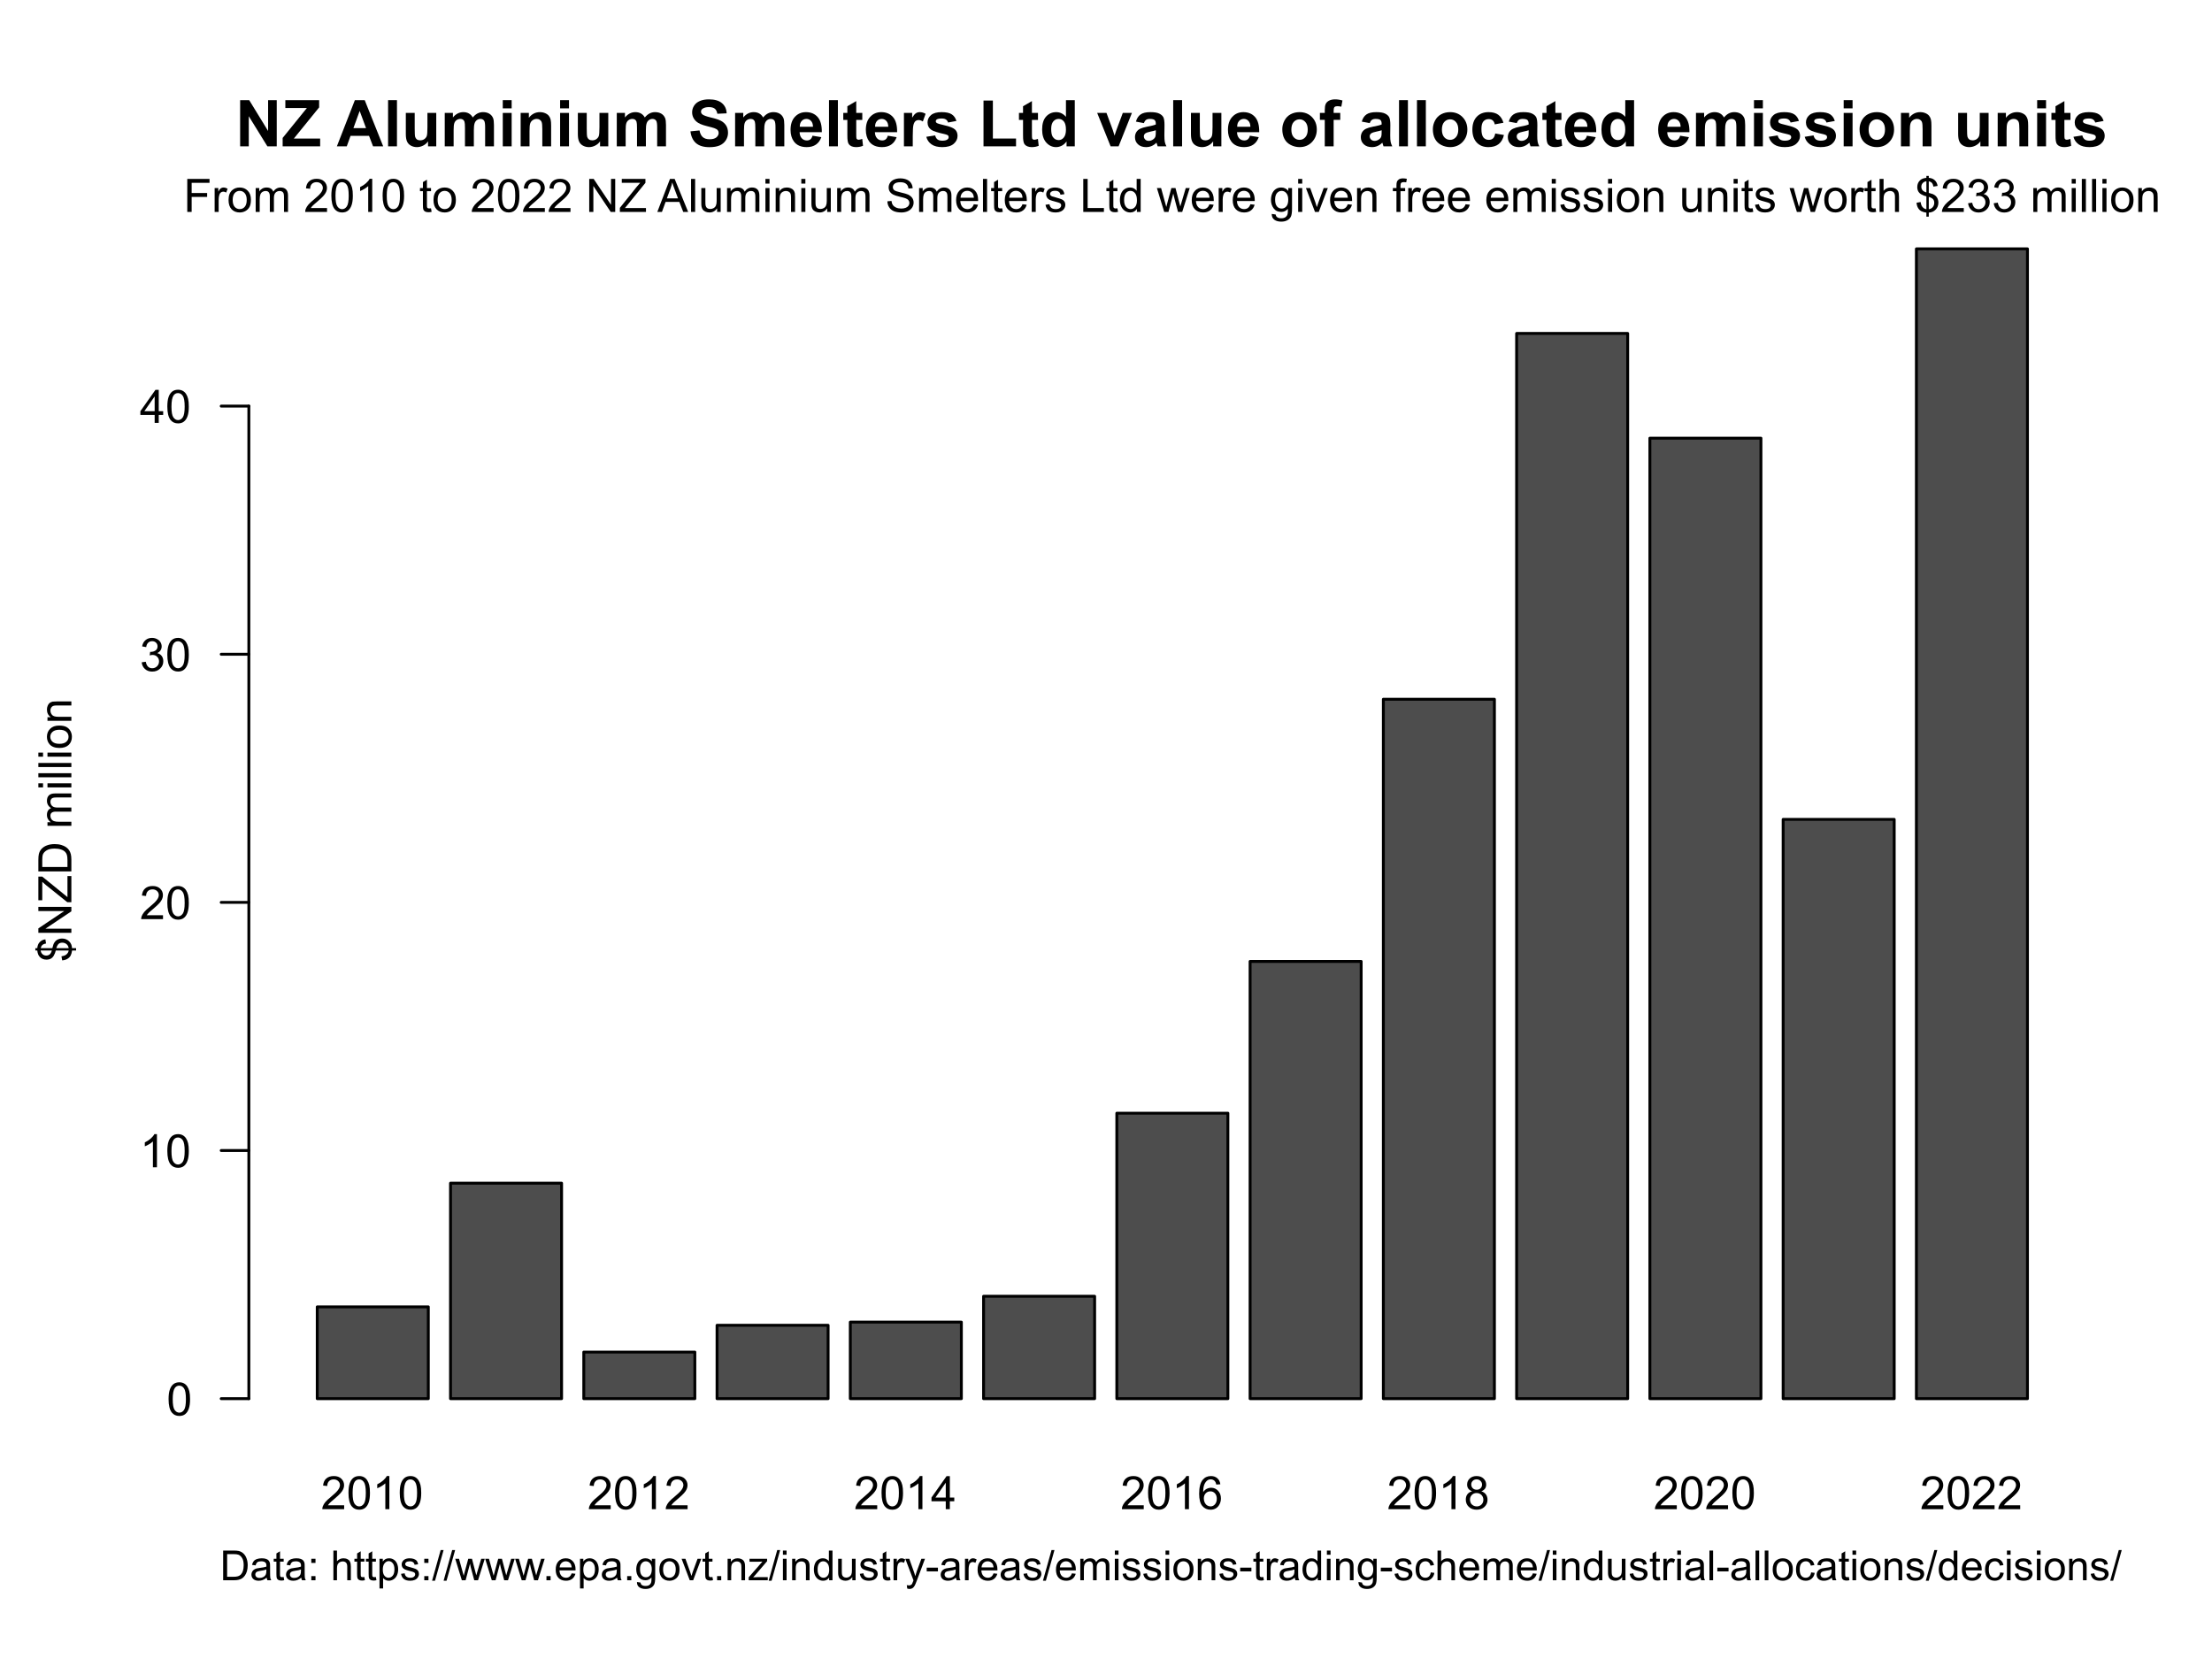 <?xml version="1.0" encoding="UTF-8"?>
<svg xmlns="http://www.w3.org/2000/svg" xmlns:xlink="http://www.w3.org/1999/xlink" width="576pt" height="432pt" viewBox="0 0 576 432" version="1.1">
<defs>
<g>
<symbol overflow="visible" id="glyph0-0">
<path style="stroke:none;" d="M 1.5 0 L 1.5 -7.5 L 7.5 -7.5 L 7.5 0 Z M 1.688 -0.188 L 7.312 -0.188 L 7.312 -7.312 L 1.688 -7.312 Z M 1.688 -0.188 "/>
</symbol>
<symbol overflow="visible" id="glyph0-1">
<path style="stroke:none;" d="M 6.047 -1.016 L 6.047 0 L 0.359 0 C 0.359 -0.25 0.398 -0.492 0.484 -0.734 C 0.629 -1.117 0.859 -1.5 1.172 -1.875 C 1.492 -2.25 1.957 -2.68 2.562 -3.172 C 3.5 -3.941 4.129 -4.551 4.453 -5 C 4.785 -5.445 4.953 -5.867 4.953 -6.266 C 4.953 -6.68 4.801 -7.031 4.5 -7.312 C 4.195 -7.602 3.805 -7.75 3.328 -7.75 C 2.816 -7.75 2.41 -7.598 2.109 -7.297 C 1.805 -6.992 1.648 -6.57 1.641 -6.031 L 0.562 -6.141 C 0.633 -6.953 0.91 -7.566 1.391 -7.984 C 1.879 -8.41 2.535 -8.625 3.359 -8.625 C 4.18 -8.625 4.832 -8.395 5.312 -7.938 C 5.789 -7.477 6.031 -6.91 6.031 -6.234 C 6.031 -5.891 5.957 -5.551 5.812 -5.219 C 5.676 -4.895 5.441 -4.547 5.109 -4.172 C 4.785 -3.805 4.25 -3.305 3.5 -2.672 C 2.863 -2.141 2.453 -1.773 2.266 -1.578 C 2.086 -1.391 1.941 -1.203 1.828 -1.016 Z M 6.047 -1.016 "/>
</symbol>
<symbol overflow="visible" id="glyph0-2">
<path style="stroke:none;" d="M 0.5 -4.234 C 0.5 -5.254 0.602 -6.07 0.812 -6.688 C 1.02 -7.312 1.328 -7.789 1.734 -8.125 C 2.148 -8.457 2.672 -8.625 3.297 -8.625 C 3.754 -8.625 4.156 -8.531 4.5 -8.344 C 4.852 -8.156 5.145 -7.883 5.375 -7.531 C 5.602 -7.188 5.781 -6.766 5.906 -6.266 C 6.031 -5.766 6.094 -5.086 6.094 -4.234 C 6.094 -3.223 5.988 -2.41 5.781 -1.797 C 5.582 -1.18 5.273 -0.703 4.859 -0.359 C 4.453 -0.023 3.93 0.141 3.297 0.141 C 2.473 0.141 1.82 -0.156 1.344 -0.75 C 0.781 -1.457 0.5 -2.617 0.5 -4.234 Z M 1.578 -4.234 C 1.578 -2.828 1.742 -1.891 2.078 -1.422 C 2.41 -0.953 2.816 -0.719 3.297 -0.719 C 3.785 -0.719 4.191 -0.953 4.516 -1.422 C 4.848 -1.891 5.016 -2.828 5.016 -4.234 C 5.016 -5.648 4.848 -6.586 4.516 -7.047 C 4.191 -7.516 3.781 -7.75 3.281 -7.75 C 2.801 -7.75 2.414 -7.547 2.125 -7.141 C 1.758 -6.617 1.578 -5.648 1.578 -4.234 Z M 1.578 -4.234 "/>
</symbol>
<symbol overflow="visible" id="glyph0-3">
<path style="stroke:none;" d="M 4.469 0 L 3.422 0 L 3.422 -6.719 C 3.16 -6.477 2.82 -6.234 2.406 -5.984 C 2 -5.742 1.633 -5.566 1.312 -5.453 L 1.312 -6.469 C 1.895 -6.75 2.406 -7.082 2.844 -7.469 C 3.289 -7.863 3.609 -8.25 3.797 -8.625 L 4.469 -8.625 Z M 4.469 0 "/>
</symbol>
<symbol overflow="visible" id="glyph0-4">
<path style="stroke:none;" d="M 3.875 0 L 3.875 -2.062 L 0.156 -2.062 L 0.156 -3.031 L 4.078 -8.594 L 4.938 -8.594 L 4.938 -3.031 L 6.094 -3.031 L 6.094 -2.062 L 4.938 -2.062 L 4.938 0 Z M 3.875 -3.031 L 3.875 -6.891 L 1.188 -3.031 Z M 3.875 -3.031 "/>
</symbol>
<symbol overflow="visible" id="glyph0-5">
<path style="stroke:none;" d="M 5.969 -6.484 L 4.922 -6.406 C 4.828 -6.82 4.695 -7.125 4.531 -7.312 C 4.238 -7.613 3.883 -7.766 3.469 -7.766 C 3.133 -7.766 2.836 -7.672 2.578 -7.484 C 2.254 -7.234 1.992 -6.875 1.797 -6.406 C 1.609 -5.945 1.508 -5.289 1.5 -4.438 C 1.75 -4.82 2.055 -5.109 2.422 -5.297 C 2.797 -5.484 3.188 -5.578 3.594 -5.578 C 4.289 -5.578 4.883 -5.316 5.375 -4.797 C 5.875 -4.273 6.125 -3.609 6.125 -2.797 C 6.125 -2.254 6.004 -1.75 5.766 -1.281 C 5.535 -0.82 5.219 -0.469 4.812 -0.219 C 4.406 0.02 3.945 0.141 3.438 0.141 C 2.551 0.141 1.832 -0.18 1.281 -0.828 C 0.727 -1.473 0.453 -2.535 0.453 -4.016 C 0.453 -5.68 0.758 -6.891 1.375 -7.641 C 1.906 -8.297 2.625 -8.625 3.531 -8.625 C 4.207 -8.625 4.758 -8.43 5.188 -8.047 C 5.625 -7.672 5.883 -7.148 5.969 -6.484 Z M 1.672 -2.781 C 1.672 -2.414 1.742 -2.066 1.891 -1.734 C 2.047 -1.41 2.258 -1.16 2.531 -0.984 C 2.812 -0.805 3.109 -0.719 3.422 -0.719 C 3.859 -0.719 4.238 -0.895 4.562 -1.25 C 4.883 -1.613 5.047 -2.102 5.047 -2.719 C 5.047 -3.312 4.883 -3.781 4.562 -4.125 C 4.25 -4.469 3.852 -4.641 3.375 -4.641 C 2.895 -4.641 2.488 -4.469 2.156 -4.125 C 1.832 -3.781 1.672 -3.332 1.672 -2.781 Z M 1.672 -2.781 "/>
</symbol>
<symbol overflow="visible" id="glyph0-6">
<path style="stroke:none;" d="M 2.125 -4.656 C 1.688 -4.82 1.359 -5.051 1.141 -5.344 C 0.93 -5.645 0.828 -6 0.828 -6.406 C 0.828 -7.031 1.051 -7.555 1.5 -7.984 C 1.957 -8.41 2.555 -8.625 3.297 -8.625 C 4.047 -8.625 4.648 -8.406 5.109 -7.969 C 5.566 -7.531 5.797 -7 5.797 -6.375 C 5.797 -5.977 5.691 -5.633 5.484 -5.344 C 5.273 -5.051 4.957 -4.82 4.531 -4.656 C 5.062 -4.488 5.461 -4.211 5.734 -3.828 C 6.004 -3.441 6.141 -2.984 6.141 -2.453 C 6.141 -1.723 5.879 -1.109 5.359 -0.609 C 4.848 -0.109 4.164 0.141 3.312 0.141 C 2.469 0.141 1.785 -0.109 1.266 -0.609 C 0.742 -1.109 0.484 -1.734 0.484 -2.484 C 0.484 -3.047 0.625 -3.516 0.906 -3.891 C 1.195 -4.266 1.602 -4.52 2.125 -4.656 Z M 1.906 -6.453 C 1.906 -6.047 2.035 -5.711 2.297 -5.453 C 2.566 -5.191 2.91 -5.062 3.328 -5.062 C 3.734 -5.062 4.066 -5.188 4.328 -5.438 C 4.586 -5.695 4.719 -6.016 4.719 -6.391 C 4.719 -6.773 4.582 -7.098 4.312 -7.359 C 4.039 -7.629 3.707 -7.766 3.312 -7.766 C 2.906 -7.766 2.566 -7.633 2.297 -7.375 C 2.035 -7.113 1.906 -6.805 1.906 -6.453 Z M 1.578 -2.484 C 1.578 -2.18 1.645 -1.891 1.781 -1.609 C 1.926 -1.328 2.141 -1.109 2.422 -0.953 C 2.703 -0.797 3.004 -0.719 3.328 -0.719 C 3.828 -0.719 4.238 -0.879 4.562 -1.203 C 4.895 -1.523 5.062 -1.938 5.062 -2.438 C 5.062 -2.945 4.895 -3.367 4.562 -3.703 C 4.227 -4.035 3.805 -4.203 3.297 -4.203 C 2.797 -4.203 2.383 -4.035 2.062 -3.703 C 1.738 -3.379 1.578 -2.973 1.578 -2.484 Z M 1.578 -2.484 "/>
</symbol>
<symbol overflow="visible" id="glyph0-7">
<path style="stroke:none;" d="M 0.5 -2.266 L 1.562 -2.406 C 1.676 -1.812 1.879 -1.379 2.172 -1.109 C 2.461 -0.848 2.816 -0.719 3.234 -0.719 C 3.734 -0.719 4.156 -0.891 4.5 -1.234 C 4.844 -1.578 5.016 -2.004 5.016 -2.516 C 5.016 -2.992 4.852 -3.391 4.531 -3.703 C 4.219 -4.023 3.816 -4.188 3.328 -4.188 C 3.129 -4.188 2.879 -4.145 2.578 -4.062 L 2.703 -5 C 2.773 -4.988 2.832 -4.984 2.875 -4.984 C 3.32 -4.984 3.723 -5.098 4.078 -5.328 C 4.441 -5.566 4.625 -5.93 4.625 -6.422 C 4.625 -6.805 4.492 -7.125 4.234 -7.375 C 3.973 -7.633 3.633 -7.766 3.219 -7.766 C 2.812 -7.766 2.469 -7.633 2.188 -7.375 C 1.914 -7.113 1.742 -6.727 1.672 -6.219 L 0.609 -6.406 C 0.734 -7.102 1.023 -7.645 1.484 -8.031 C 1.941 -8.426 2.508 -8.625 3.188 -8.625 C 3.656 -8.625 4.086 -8.52 4.484 -8.312 C 4.879 -8.113 5.18 -7.844 5.391 -7.5 C 5.598 -7.156 5.703 -6.785 5.703 -6.391 C 5.703 -6.023 5.602 -5.688 5.406 -5.375 C 5.207 -5.07 4.914 -4.832 4.531 -4.656 C 5.031 -4.539 5.422 -4.297 5.703 -3.922 C 5.984 -3.555 6.125 -3.094 6.125 -2.531 C 6.125 -1.781 5.848 -1.145 5.297 -0.625 C 4.754 -0.102 4.066 0.156 3.234 0.156 C 2.484 0.156 1.859 -0.066 1.359 -0.516 C 0.859 -0.973 0.57 -1.555 0.5 -2.266 Z M 0.5 -2.266 "/>
</symbol>
<symbol overflow="visible" id="glyph0-8">
<path style="stroke:none;" d="M 0.984 0 L 0.984 -8.594 L 6.781 -8.594 L 6.781 -7.578 L 2.125 -7.578 L 2.125 -4.922 L 6.156 -4.922 L 6.156 -3.906 L 2.125 -3.906 L 2.125 0 Z M 0.984 0 "/>
</symbol>
<symbol overflow="visible" id="glyph0-9">
<path style="stroke:none;" d="M 0.781 0 L 0.781 -6.219 L 1.734 -6.219 L 1.734 -5.281 C 1.973 -5.719 2.191 -6.004 2.391 -6.141 C 2.598 -6.285 2.828 -6.359 3.078 -6.359 C 3.43 -6.359 3.789 -6.25 4.156 -6.031 L 3.797 -5.047 C 3.535 -5.203 3.281 -5.281 3.031 -5.281 C 2.789 -5.281 2.578 -5.207 2.391 -5.062 C 2.211 -4.926 2.086 -4.734 2.016 -4.484 C 1.891 -4.109 1.828 -3.703 1.828 -3.266 L 1.828 0 Z M 0.781 0 "/>
</symbol>
<symbol overflow="visible" id="glyph0-10">
<path style="stroke:none;" d="M 0.406 -3.109 C 0.406 -4.266 0.723 -5.117 1.359 -5.672 C 1.891 -6.129 2.539 -6.359 3.312 -6.359 C 4.164 -6.359 4.863 -6.078 5.406 -5.516 C 5.957 -4.961 6.234 -4.191 6.234 -3.203 C 6.234 -2.398 6.113 -1.77 5.875 -1.312 C 5.633 -0.852 5.281 -0.492 4.812 -0.234 C 4.352 0.016 3.852 0.141 3.312 0.141 C 2.445 0.141 1.742 -0.133 1.203 -0.688 C 0.672 -1.25 0.406 -2.055 0.406 -3.109 Z M 1.484 -3.109 C 1.484 -2.316 1.656 -1.723 2 -1.328 C 2.352 -0.93 2.789 -0.734 3.312 -0.734 C 3.844 -0.734 4.281 -0.93 4.625 -1.328 C 4.969 -1.723 5.141 -2.328 5.141 -3.141 C 5.141 -3.91 4.961 -4.492 4.609 -4.891 C 4.266 -5.285 3.832 -5.484 3.312 -5.484 C 2.789 -5.484 2.352 -5.285 2 -4.891 C 1.656 -4.504 1.484 -3.91 1.484 -3.109 Z M 1.484 -3.109 "/>
</symbol>
<symbol overflow="visible" id="glyph0-11">
<path style="stroke:none;" d="M 0.797 0 L 0.797 -6.219 L 1.734 -6.219 L 1.734 -5.344 C 1.93 -5.656 2.191 -5.898 2.516 -6.078 C 2.836 -6.266 3.207 -6.359 3.625 -6.359 C 4.082 -6.359 4.457 -6.266 4.75 -6.078 C 5.051 -5.891 5.258 -5.625 5.375 -5.281 C 5.875 -6 6.516 -6.359 7.297 -6.359 C 7.922 -6.359 8.395 -6.188 8.719 -5.844 C 9.051 -5.508 9.219 -4.984 9.219 -4.266 L 9.219 0 L 8.172 0 L 8.172 -3.922 C 8.172 -4.336 8.133 -4.641 8.062 -4.828 C 8 -5.016 7.879 -5.164 7.703 -5.281 C 7.523 -5.395 7.312 -5.453 7.062 -5.453 C 6.625 -5.453 6.258 -5.305 5.969 -5.016 C 5.688 -4.723 5.547 -4.254 5.547 -3.609 L 5.547 0 L 4.484 0 L 4.484 -4.047 C 4.484 -4.516 4.395 -4.863 4.219 -5.094 C 4.051 -5.332 3.773 -5.453 3.391 -5.453 C 3.086 -5.453 2.812 -5.375 2.562 -5.219 C 2.312 -5.062 2.129 -4.832 2.016 -4.531 C 1.898 -4.227 1.844 -3.797 1.844 -3.234 L 1.844 0 Z M 0.797 0 "/>
</symbol>
<symbol overflow="visible" id="glyph0-12">
<path style="stroke:none;" d=""/>
</symbol>
<symbol overflow="visible" id="glyph0-13">
<path style="stroke:none;" d="M 3.094 -0.938 L 3.25 -0.016 C 2.945 0.047 2.68 0.078 2.453 0.078 C 2.066 0.078 1.77 0.02 1.562 -0.094 C 1.352 -0.219 1.203 -0.379 1.109 -0.578 C 1.023 -0.773 0.984 -1.191 0.984 -1.828 L 0.984 -5.406 L 0.219 -5.406 L 0.219 -6.219 L 0.984 -6.219 L 0.984 -7.766 L 2.031 -8.391 L 2.031 -6.219 L 3.094 -6.219 L 3.094 -5.406 L 2.031 -5.406 L 2.031 -1.766 C 2.031 -1.461 2.047 -1.27 2.078 -1.188 C 2.117 -1.102 2.18 -1.035 2.266 -0.984 C 2.348 -0.93 2.469 -0.906 2.625 -0.906 C 2.75 -0.906 2.906 -0.914 3.094 -0.938 Z M 3.094 -0.938 "/>
</symbol>
<symbol overflow="visible" id="glyph0-14">
<path style="stroke:none;" d="M 0.922 0 L 0.922 -8.594 L 2.078 -8.594 L 6.594 -1.844 L 6.594 -8.594 L 7.688 -8.594 L 7.688 0 L 6.516 0 L 2 -6.75 L 2 0 Z M 0.922 0 "/>
</symbol>
<symbol overflow="visible" id="glyph0-15">
<path style="stroke:none;" d="M 0.234 0 L 0.234 -1.062 L 4.641 -6.562 C 4.953 -6.945 5.25 -7.285 5.531 -7.578 L 0.734 -7.578 L 0.734 -8.594 L 6.891 -8.594 L 6.891 -7.578 L 2.062 -1.625 L 1.547 -1.016 L 7.031 -1.016 L 7.031 0 Z M 0.234 0 "/>
</symbol>
<symbol overflow="visible" id="glyph0-16">
<path style="stroke:none;" d="M -0.016 0 L 3.281 -8.594 L 4.5 -8.594 L 8.016 0 L 6.734 0 L 5.719 -2.609 L 2.141 -2.609 L 1.188 0 Z M 2.469 -3.531 L 5.375 -3.531 L 4.484 -5.906 C 4.203 -6.625 4 -7.219 3.875 -7.688 C 3.758 -7.133 3.602 -6.586 3.406 -6.047 Z M 2.469 -3.531 "/>
</symbol>
<symbol overflow="visible" id="glyph0-17">
<path style="stroke:none;" d="M 0.766 0 L 0.766 -8.594 L 1.828 -8.594 L 1.828 0 Z M 0.766 0 "/>
</symbol>
<symbol overflow="visible" id="glyph0-18">
<path style="stroke:none;" d="M 4.875 0 L 4.875 -0.922 C 4.383 -0.211 3.723 0.141 2.891 0.141 C 2.523 0.141 2.18 0.07 1.859 -0.062 C 1.547 -0.207 1.312 -0.383 1.156 -0.594 C 1 -0.812 0.891 -1.078 0.828 -1.391 C 0.785 -1.586 0.766 -1.914 0.766 -2.375 L 0.766 -6.219 L 1.828 -6.219 L 1.828 -2.766 C 1.828 -2.223 1.848 -1.852 1.891 -1.656 C 1.953 -1.383 2.086 -1.164 2.297 -1 C 2.516 -0.844 2.785 -0.766 3.109 -0.766 C 3.422 -0.766 3.711 -0.844 3.984 -1 C 4.266 -1.164 4.461 -1.391 4.578 -1.672 C 4.703 -1.953 4.766 -2.359 4.766 -2.891 L 4.766 -6.219 L 5.812 -6.219 L 5.812 0 Z M 4.875 0 "/>
</symbol>
<symbol overflow="visible" id="glyph0-19">
<path style="stroke:none;" d="M 0.797 -7.375 L 0.797 -8.594 L 1.859 -8.594 L 1.859 -7.375 Z M 0.797 0 L 0.797 -6.219 L 1.859 -6.219 L 1.859 0 Z M 0.797 0 "/>
</symbol>
<symbol overflow="visible" id="glyph0-20">
<path style="stroke:none;" d="M 0.797 0 L 0.797 -6.219 L 1.734 -6.219 L 1.734 -5.344 C 2.191 -6.02 2.852 -6.359 3.719 -6.359 C 4.094 -6.359 4.438 -6.289 4.75 -6.156 C 5.07 -6.02 5.312 -5.844 5.469 -5.625 C 5.625 -5.406 5.734 -5.148 5.797 -4.859 C 5.828 -4.66 5.844 -4.316 5.844 -3.828 L 5.844 0 L 4.797 0 L 4.797 -3.781 C 4.797 -4.219 4.754 -4.539 4.672 -4.75 C 4.586 -4.957 4.441 -5.125 4.234 -5.25 C 4.023 -5.383 3.781 -5.453 3.5 -5.453 C 3.051 -5.453 2.66 -5.305 2.328 -5.016 C 2.004 -4.734 1.844 -4.195 1.844 -3.406 L 1.844 0 Z M 0.797 0 "/>
</symbol>
<symbol overflow="visible" id="glyph0-21">
<path style="stroke:none;" d="M 0.547 -2.766 L 1.609 -2.859 C 1.66 -2.422 1.781 -2.066 1.969 -1.797 C 2.156 -1.523 2.441 -1.301 2.828 -1.125 C 3.223 -0.957 3.664 -0.875 4.156 -0.875 C 4.582 -0.875 4.961 -0.938 5.297 -1.062 C 5.629 -1.195 5.875 -1.375 6.031 -1.594 C 6.195 -1.82 6.281 -2.066 6.281 -2.328 C 6.281 -2.598 6.203 -2.832 6.047 -3.031 C 5.891 -3.238 5.633 -3.41 5.281 -3.547 C 5.039 -3.641 4.523 -3.781 3.734 -3.969 C 2.953 -4.156 2.406 -4.332 2.094 -4.5 C 1.676 -4.719 1.367 -4.984 1.172 -5.297 C 0.973 -5.617 0.875 -5.977 0.875 -6.375 C 0.875 -6.801 0.992 -7.203 1.234 -7.578 C 1.484 -7.961 1.844 -8.25 2.312 -8.438 C 2.789 -8.633 3.316 -8.734 3.891 -8.734 C 4.523 -8.734 5.086 -8.629 5.578 -8.422 C 6.066 -8.223 6.441 -7.922 6.703 -7.516 C 6.961 -7.117 7.102 -6.672 7.125 -6.172 L 6.031 -6.094 C 5.969 -6.633 5.766 -7.039 5.422 -7.312 C 5.086 -7.594 4.594 -7.734 3.938 -7.734 C 3.25 -7.734 2.75 -7.609 2.438 -7.359 C 2.125 -7.109 1.969 -6.805 1.969 -6.453 C 1.969 -6.141 2.078 -5.883 2.297 -5.688 C 2.516 -5.488 3.082 -5.285 4 -5.078 C 4.926 -4.867 5.562 -4.688 5.906 -4.531 C 6.406 -4.289 6.773 -3.992 7.016 -3.641 C 7.254 -3.297 7.375 -2.891 7.375 -2.422 C 7.375 -1.961 7.242 -1.531 6.984 -1.125 C 6.723 -0.727 6.348 -0.414 5.859 -0.188 C 5.367 0.031 4.816 0.141 4.203 0.141 C 3.422 0.141 2.766 0.031 2.234 -0.188 C 1.711 -0.414 1.301 -0.758 1 -1.219 C 0.707 -1.676 0.555 -2.191 0.547 -2.766 Z M 0.547 -2.766 "/>
</symbol>
<symbol overflow="visible" id="glyph0-22">
<path style="stroke:none;" d="M 5.047 -2 L 6.141 -1.875 C 5.973 -1.238 5.656 -0.742 5.188 -0.391 C 4.719 -0.035 4.125 0.141 3.406 0.141 C 2.5 0.141 1.773 -0.141 1.234 -0.703 C 0.703 -1.266 0.438 -2.051 0.438 -3.062 C 0.438 -4.102 0.707 -4.91 1.25 -5.484 C 1.789 -6.066 2.488 -6.359 3.344 -6.359 C 4.176 -6.359 4.852 -6.078 5.375 -5.516 C 5.906 -4.953 6.172 -4.156 6.172 -3.125 C 6.172 -3.062 6.172 -2.969 6.172 -2.844 L 1.531 -2.844 C 1.57 -2.156 1.766 -1.629 2.109 -1.266 C 2.453 -0.91 2.883 -0.734 3.406 -0.734 C 3.789 -0.734 4.117 -0.832 4.391 -1.031 C 4.672 -1.238 4.891 -1.562 5.047 -2 Z M 1.594 -3.703 L 5.062 -3.703 C 5.02 -4.234 4.891 -4.629 4.672 -4.891 C 4.328 -5.297 3.891 -5.5 3.359 -5.5 C 2.867 -5.5 2.457 -5.336 2.125 -5.016 C 1.801 -4.691 1.625 -4.254 1.594 -3.703 Z M 1.594 -3.703 "/>
</symbol>
<symbol overflow="visible" id="glyph0-23">
<path style="stroke:none;" d="M 0.375 -1.859 L 1.406 -2.016 C 1.469 -1.598 1.629 -1.281 1.891 -1.062 C 2.16 -0.844 2.539 -0.734 3.031 -0.734 C 3.508 -0.734 3.863 -0.828 4.094 -1.016 C 4.332 -1.211 4.453 -1.445 4.453 -1.719 C 4.453 -1.957 4.348 -2.145 4.141 -2.281 C 3.992 -2.375 3.633 -2.492 3.062 -2.641 C 2.289 -2.836 1.754 -3.004 1.453 -3.141 C 1.16 -3.285 0.938 -3.484 0.781 -3.734 C 0.625 -3.984 0.547 -4.266 0.547 -4.578 C 0.547 -4.848 0.609 -5.102 0.734 -5.344 C 0.859 -5.582 1.031 -5.781 1.25 -5.938 C 1.414 -6.051 1.641 -6.148 1.922 -6.234 C 2.203 -6.316 2.508 -6.359 2.844 -6.359 C 3.32 -6.359 3.742 -6.285 4.109 -6.141 C 4.484 -6.004 4.758 -5.816 4.938 -5.578 C 5.113 -5.336 5.234 -5.02 5.297 -4.625 L 4.266 -4.484 C 4.223 -4.797 4.086 -5.039 3.859 -5.219 C 3.641 -5.406 3.32 -5.5 2.906 -5.5 C 2.426 -5.5 2.082 -5.414 1.875 -5.25 C 1.664 -5.094 1.562 -4.906 1.562 -4.688 C 1.562 -4.551 1.602 -4.43 1.688 -4.328 C 1.781 -4.211 1.914 -4.117 2.094 -4.047 C 2.195 -4.004 2.508 -3.914 3.031 -3.781 C 3.781 -3.57 4.301 -3.406 4.594 -3.281 C 4.883 -3.156 5.113 -2.973 5.281 -2.734 C 5.445 -2.492 5.531 -2.191 5.531 -1.828 C 5.531 -1.473 5.426 -1.141 5.219 -0.828 C 5.02 -0.523 4.727 -0.285 4.344 -0.109 C 3.957 0.055 3.52 0.141 3.031 0.141 C 2.219 0.141 1.598 -0.023 1.172 -0.359 C 0.754 -0.703 0.488 -1.203 0.375 -1.859 Z M 0.375 -1.859 "/>
</symbol>
<symbol overflow="visible" id="glyph0-24">
<path style="stroke:none;" d="M 0.875 0 L 0.875 -8.594 L 2.016 -8.594 L 2.016 -1.016 L 6.25 -1.016 L 6.25 0 Z M 0.875 0 "/>
</symbol>
<symbol overflow="visible" id="glyph0-25">
<path style="stroke:none;" d="M 4.828 0 L 4.828 -0.781 C 4.43 -0.164 3.852 0.141 3.094 0.141 C 2.594 0.141 2.133 0.004 1.719 -0.266 C 1.301 -0.547 0.977 -0.93 0.75 -1.422 C 0.52 -1.91 0.406 -2.473 0.406 -3.109 C 0.406 -3.723 0.508 -4.285 0.719 -4.797 C 0.926 -5.305 1.238 -5.691 1.656 -5.953 C 2.07 -6.223 2.535 -6.359 3.047 -6.359 C 3.422 -6.359 3.754 -6.281 4.047 -6.125 C 4.336 -5.969 4.578 -5.766 4.766 -5.516 L 4.766 -8.594 L 5.812 -8.594 L 5.812 0 Z M 1.5 -3.109 C 1.5 -2.305 1.664 -1.707 2 -1.312 C 2.332 -0.926 2.727 -0.734 3.188 -0.734 C 3.645 -0.734 4.035 -0.922 4.359 -1.297 C 4.68 -1.672 4.844 -2.242 4.844 -3.016 C 4.844 -3.867 4.676 -4.492 4.344 -4.891 C 4.02 -5.285 3.617 -5.484 3.141 -5.484 C 2.672 -5.484 2.281 -5.289 1.969 -4.906 C 1.656 -4.531 1.5 -3.93 1.5 -3.109 Z M 1.5 -3.109 "/>
</symbol>
<symbol overflow="visible" id="glyph0-26">
<path style="stroke:none;" d="M 1.938 0 L 0.031 -6.219 L 1.125 -6.219 L 2.109 -2.625 L 2.484 -1.297 C 2.504 -1.359 2.613 -1.785 2.812 -2.578 L 3.797 -6.219 L 4.875 -6.219 L 5.812 -2.609 L 6.125 -1.422 L 6.484 -2.625 L 7.547 -6.219 L 8.578 -6.219 L 6.625 0 L 5.531 0 L 4.547 -3.734 L 4.297 -4.781 L 3.047 0 Z M 1.938 0 "/>
</symbol>
<symbol overflow="visible" id="glyph0-27">
<path style="stroke:none;" d="M 0.594 0.516 L 1.625 0.672 C 1.664 0.984 1.785 1.211 1.984 1.359 C 2.242 1.555 2.598 1.656 3.047 1.656 C 3.535 1.656 3.91 1.555 4.172 1.359 C 4.441 1.16 4.625 0.891 4.719 0.547 C 4.781 0.328 4.805 -0.125 4.797 -0.812 C 4.336 -0.27 3.766 0 3.078 0 C 2.223 0 1.562 -0.305 1.094 -0.922 C 0.625 -1.547 0.391 -2.285 0.391 -3.141 C 0.391 -3.734 0.492 -4.281 0.703 -4.781 C 0.922 -5.289 1.234 -5.68 1.641 -5.953 C 2.047 -6.223 2.523 -6.359 3.078 -6.359 C 3.816 -6.359 4.426 -6.062 4.906 -5.469 L 4.906 -6.219 L 5.875 -6.219 L 5.875 -0.844 C 5.875 0.125 5.773 0.812 5.578 1.219 C 5.379 1.625 5.066 1.941 4.641 2.172 C 4.211 2.41 3.688 2.531 3.062 2.531 C 2.32 2.531 1.723 2.363 1.266 2.031 C 0.805 1.695 0.582 1.191 0.594 0.516 Z M 1.469 -3.219 C 1.469 -2.406 1.629 -1.812 1.953 -1.438 C 2.273 -1.062 2.68 -0.875 3.172 -0.875 C 3.66 -0.875 4.066 -1.062 4.391 -1.438 C 4.723 -1.812 4.891 -2.395 4.891 -3.188 C 4.891 -3.945 4.719 -4.52 4.375 -4.906 C 4.039 -5.289 3.633 -5.484 3.156 -5.484 C 2.688 -5.484 2.285 -5.289 1.953 -4.906 C 1.629 -4.531 1.469 -3.969 1.469 -3.219 Z M 1.469 -3.219 "/>
</symbol>
<symbol overflow="visible" id="glyph0-28">
<path style="stroke:none;" d="M 2.516 0 L 0.156 -6.219 L 1.266 -6.219 L 2.609 -2.5 C 2.742 -2.094 2.875 -1.676 3 -1.25 C 3.094 -1.57 3.223 -1.961 3.391 -2.422 L 4.781 -6.219 L 5.859 -6.219 L 3.5 0 Z M 2.516 0 "/>
</symbol>
<symbol overflow="visible" id="glyph0-29">
<path style="stroke:none;" d="M 1.047 0 L 1.047 -5.406 L 0.109 -5.406 L 0.109 -6.219 L 1.047 -6.219 L 1.047 -6.891 C 1.047 -7.305 1.082 -7.613 1.156 -7.812 C 1.258 -8.094 1.438 -8.316 1.688 -8.484 C 1.945 -8.648 2.305 -8.734 2.766 -8.734 C 3.066 -8.734 3.395 -8.695 3.75 -8.625 L 3.594 -7.719 C 3.375 -7.75 3.164 -7.766 2.969 -7.766 C 2.645 -7.766 2.414 -7.695 2.281 -7.562 C 2.156 -7.426 2.094 -7.172 2.094 -6.797 L 2.094 -6.219 L 3.312 -6.219 L 3.312 -5.406 L 2.094 -5.406 L 2.094 0 Z M 1.047 0 "/>
</symbol>
<symbol overflow="visible" id="glyph0-30">
<path style="stroke:none;" d="M 0.797 0 L 0.797 -8.594 L 1.844 -8.594 L 1.844 -5.516 C 2.332 -6.078 2.953 -6.359 3.703 -6.359 C 4.172 -6.359 4.57 -6.266 4.906 -6.078 C 5.25 -5.898 5.492 -5.648 5.641 -5.328 C 5.785 -5.016 5.859 -4.551 5.859 -3.938 L 5.859 0 L 4.812 0 L 4.812 -3.938 C 4.812 -4.469 4.695 -4.852 4.469 -5.094 C 4.238 -5.332 3.914 -5.453 3.5 -5.453 C 3.188 -5.453 2.891 -5.367 2.609 -5.203 C 2.336 -5.047 2.141 -4.828 2.016 -4.547 C 1.898 -4.273 1.844 -3.895 1.844 -3.406 L 1.844 0 Z M 0.797 0 "/>
</symbol>
<symbol overflow="visible" id="glyph0-31">
<path style="stroke:none;" d="M 2.984 1.234 L 2.984 0.188 C 2.461 0.113 2.035 -0.004 1.703 -0.172 C 1.367 -0.336 1.082 -0.609 0.844 -0.984 C 0.602 -1.367 0.461 -1.836 0.422 -2.391 L 1.484 -2.578 C 1.566 -2.016 1.711 -1.602 1.922 -1.344 C 2.223 -0.969 2.578 -0.754 2.984 -0.703 L 2.984 -4.062 C 2.555 -4.145 2.113 -4.316 1.656 -4.578 C 1.32 -4.766 1.062 -5.02 0.875 -5.344 C 0.695 -5.676 0.609 -6.055 0.609 -6.484 C 0.609 -7.234 0.875 -7.836 1.406 -8.297 C 1.758 -8.609 2.285 -8.801 2.984 -8.875 L 2.984 -9.375 L 3.609 -9.375 L 3.609 -8.875 C 4.223 -8.82 4.707 -8.645 5.062 -8.344 C 5.531 -7.957 5.812 -7.43 5.906 -6.766 L 4.812 -6.594 C 4.75 -7.008 4.617 -7.328 4.422 -7.547 C 4.223 -7.766 3.953 -7.91 3.609 -7.984 L 3.609 -4.953 C 4.141 -4.816 4.492 -4.711 4.672 -4.641 C 4.992 -4.492 5.258 -4.316 5.469 -4.109 C 5.676 -3.898 5.832 -3.648 5.938 -3.359 C 6.051 -3.078 6.109 -2.77 6.109 -2.438 C 6.109 -1.707 5.875 -1.098 5.406 -0.609 C 4.945 -0.117 4.348 0.141 3.609 0.172 L 3.609 1.234 Z M 2.984 -8 C 2.578 -7.938 2.254 -7.77 2.016 -7.5 C 1.785 -7.238 1.672 -6.926 1.672 -6.562 C 1.672 -6.207 1.77 -5.906 1.969 -5.656 C 2.164 -5.414 2.504 -5.223 2.984 -5.078 Z M 3.609 -0.703 C 4.016 -0.754 4.352 -0.93 4.625 -1.234 C 4.895 -1.547 5.031 -1.926 5.031 -2.375 C 5.031 -2.758 4.93 -3.066 4.734 -3.297 C 4.547 -3.523 4.172 -3.734 3.609 -3.922 Z M 3.609 -0.703 "/>
</symbol>
<symbol overflow="visible" id="glyph1-0">
<path style="stroke:none;" d="M 2.094 0 L 2.094 -10.5 L 10.5 -10.5 L 10.5 0 Z M 2.359 -0.266 L 10.234 -0.266 L 10.234 -10.234 L 2.359 -10.234 Z M 2.359 -0.266 "/>
</symbol>
<symbol overflow="visible" id="glyph1-1">
<path style="stroke:none;" d="M 1.25 0 L 1.25 -12.031 L 3.609 -12.031 L 8.531 -4 L 8.531 -12.031 L 10.781 -12.031 L 10.781 0 L 8.344 0 L 3.5 -7.844 L 3.5 0 Z M 1.25 0 "/>
</symbol>
<symbol overflow="visible" id="glyph1-2">
<path style="stroke:none;" d="M 0.188 0 L 0.188 -2.188 L 6.5 -9.984 L 0.891 -9.984 L 0.891 -12.031 L 9.688 -12.031 L 9.688 -10.141 L 3.109 -2.031 L 9.953 -2.031 L 9.953 0 Z M 0.188 0 "/>
</symbol>
<symbol overflow="visible" id="glyph1-3">
<path style="stroke:none;" d=""/>
</symbol>
<symbol overflow="visible" id="glyph1-4">
<path style="stroke:none;" d="M 12.062 0 L 9.422 0 L 8.375 -2.734 L 3.562 -2.734 L 2.578 0 L 0 0 L 4.688 -12.031 L 7.25 -12.031 Z M 7.594 -4.75 L 5.938 -9.219 L 4.312 -4.75 Z M 7.594 -4.75 "/>
</symbol>
<symbol overflow="visible" id="glyph1-5">
<path style="stroke:none;" d="M 1.203 0 L 1.203 -12.031 L 3.516 -12.031 L 3.516 0 Z M 1.203 0 "/>
</symbol>
<symbol overflow="visible" id="glyph1-6">
<path style="stroke:none;" d="M 6.938 0 L 6.938 -1.297 C 6.625 -0.836 6.207 -0.473 5.688 -0.203 C 5.164 0.066 4.617 0.203 4.047 0.203 C 3.461 0.203 2.938 0.07 2.469 -0.188 C 2.008 -0.445 1.676 -0.805 1.469 -1.266 C 1.258 -1.734 1.156 -2.379 1.156 -3.203 L 1.156 -8.703 L 3.469 -8.703 L 3.469 -4.703 C 3.469 -3.484 3.508 -2.734 3.594 -2.453 C 3.676 -2.18 3.828 -1.961 4.047 -1.797 C 4.273 -1.641 4.562 -1.562 4.906 -1.562 C 5.301 -1.562 5.656 -1.664 5.969 -1.875 C 6.281 -2.094 6.492 -2.363 6.609 -2.688 C 6.723 -3.008 6.781 -3.789 6.781 -5.031 L 6.781 -8.703 L 9.078 -8.703 L 9.078 0 Z M 6.938 0 "/>
</symbol>
<symbol overflow="visible" id="glyph1-7">
<path style="stroke:none;" d="M 1.031 -8.703 L 3.156 -8.703 L 3.156 -7.516 C 3.914 -8.441 4.82 -8.906 5.875 -8.906 C 6.426 -8.906 6.906 -8.789 7.312 -8.562 C 7.727 -8.332 8.066 -7.984 8.328 -7.516 C 8.711 -7.984 9.125 -8.332 9.562 -8.562 C 10.008 -8.789 10.484 -8.906 10.984 -8.906 C 11.629 -8.906 12.172 -8.773 12.609 -8.516 C 13.055 -8.254 13.391 -7.875 13.609 -7.375 C 13.766 -7 13.844 -6.395 13.844 -5.562 L 13.844 0 L 11.547 0 L 11.547 -4.984 C 11.547 -5.848 11.461 -6.406 11.297 -6.656 C 11.086 -6.977 10.758 -7.141 10.312 -7.141 C 9.988 -7.141 9.688 -7.039 9.406 -6.844 C 9.125 -6.645 8.922 -6.352 8.797 -5.969 C 8.672 -5.594 8.609 -5 8.609 -4.188 L 8.609 0 L 6.297 0 L 6.297 -4.766 C 6.297 -5.617 6.254 -6.164 6.172 -6.406 C 6.086 -6.656 5.957 -6.836 5.781 -6.953 C 5.613 -7.078 5.383 -7.141 5.094 -7.141 C 4.738 -7.141 4.414 -7.039 4.125 -6.844 C 3.844 -6.656 3.641 -6.379 3.516 -6.016 C 3.398 -5.66 3.344 -5.066 3.344 -4.234 L 3.344 0 L 1.031 0 Z M 1.031 -8.703 "/>
</symbol>
<symbol overflow="visible" id="glyph1-8">
<path style="stroke:none;" d="M 1.203 -9.891 L 1.203 -12.031 L 3.516 -12.031 L 3.516 -9.891 Z M 1.203 0 L 1.203 -8.703 L 3.516 -8.703 L 3.516 0 Z M 1.203 0 "/>
</symbol>
<symbol overflow="visible" id="glyph1-9">
<path style="stroke:none;" d="M 9.125 0 L 6.828 0 L 6.828 -4.438 C 6.828 -5.383 6.773 -5.992 6.672 -6.266 C 6.578 -6.547 6.414 -6.758 6.188 -6.906 C 5.969 -7.062 5.703 -7.141 5.391 -7.141 C 4.992 -7.141 4.633 -7.031 4.312 -6.812 C 4 -6.594 3.785 -6.301 3.672 -5.938 C 3.555 -5.582 3.5 -4.914 3.5 -3.938 L 3.5 0 L 1.188 0 L 1.188 -8.703 L 3.328 -8.703 L 3.328 -7.438 C 4.086 -8.414 5.047 -8.906 6.203 -8.906 C 6.711 -8.906 7.176 -8.812 7.594 -8.625 C 8.008 -8.445 8.328 -8.211 8.547 -7.922 C 8.766 -7.641 8.914 -7.316 9 -6.953 C 9.082 -6.598 9.125 -6.082 9.125 -5.406 Z M 9.125 0 "/>
</symbol>
<symbol overflow="visible" id="glyph1-10">
<path style="stroke:none;" d="M 0.609 -3.906 L 2.969 -4.141 C 3.113 -3.348 3.398 -2.766 3.828 -2.391 C 4.266 -2.023 4.852 -1.844 5.594 -1.844 C 6.375 -1.844 6.961 -2.004 7.359 -2.328 C 7.754 -2.66 7.953 -3.051 7.953 -3.5 C 7.953 -3.781 7.867 -4.02 7.703 -4.219 C 7.535 -4.414 7.242 -4.586 6.828 -4.734 C 6.547 -4.836 5.898 -5.016 4.891 -5.266 C 3.586 -5.586 2.676 -5.984 2.156 -6.453 C 1.414 -7.117 1.047 -7.926 1.047 -8.875 C 1.047 -9.488 1.219 -10.062 1.562 -10.594 C 1.906 -11.125 2.406 -11.531 3.062 -11.812 C 3.719 -12.094 4.504 -12.234 5.422 -12.234 C 6.93 -12.234 8.066 -11.898 8.828 -11.234 C 9.598 -10.578 10 -9.695 10.031 -8.594 L 7.609 -8.484 C 7.504 -9.098 7.281 -9.539 6.938 -9.812 C 6.602 -10.082 6.094 -10.219 5.406 -10.219 C 4.695 -10.219 4.145 -10.07 3.75 -9.781 C 3.488 -9.594 3.359 -9.344 3.359 -9.031 C 3.359 -8.75 3.477 -8.508 3.719 -8.312 C 4.031 -8.051 4.773 -7.781 5.953 -7.5 C 7.129 -7.227 8 -6.941 8.562 -6.641 C 9.133 -6.336 9.582 -5.926 9.906 -5.406 C 10.227 -4.895 10.391 -4.258 10.391 -3.5 C 10.391 -2.812 10.195 -2.164 9.812 -1.562 C 9.426 -0.969 8.883 -0.52 8.188 -0.219 C 7.488 0.07 6.613 0.219 5.562 0.219 C 4.039 0.219 2.875 -0.129 2.062 -0.828 C 1.25 -1.535 0.766 -2.562 0.609 -3.906 Z M 0.609 -3.906 "/>
</symbol>
<symbol overflow="visible" id="glyph1-11">
<path style="stroke:none;" d="M 6.25 -2.766 L 8.547 -2.391 C 8.254 -1.547 7.785 -0.898 7.141 -0.453 C 6.504 -0.016 5.707 0.203 4.75 0.203 C 3.238 0.203 2.117 -0.289 1.391 -1.281 C 0.816 -2.082 0.531 -3.086 0.531 -4.297 C 0.531 -5.734 0.906 -6.859 1.656 -7.672 C 2.414 -8.492 3.375 -8.906 4.531 -8.906 C 5.82 -8.906 6.844 -8.477 7.594 -7.625 C 8.344 -6.77 8.703 -5.457 8.672 -3.688 L 2.891 -3.688 C 2.91 -3.008 3.098 -2.477 3.453 -2.094 C 3.805 -1.719 4.25 -1.531 4.781 -1.531 C 5.145 -1.531 5.445 -1.625 5.688 -1.812 C 5.938 -2.008 6.125 -2.328 6.25 -2.766 Z M 6.375 -5.094 C 6.363 -5.77 6.191 -6.281 5.859 -6.625 C 5.535 -6.969 5.141 -7.141 4.672 -7.141 C 4.16 -7.141 3.742 -6.957 3.422 -6.594 C 3.086 -6.227 2.926 -5.727 2.938 -5.094 Z M 6.375 -5.094 "/>
</symbol>
<symbol overflow="visible" id="glyph1-12">
<path style="stroke:none;" d="M 5.203 -8.703 L 5.203 -6.875 L 3.625 -6.875 L 3.625 -3.359 C 3.625 -2.648 3.641 -2.234 3.672 -2.109 C 3.703 -1.992 3.77 -1.898 3.875 -1.828 C 3.977 -1.754 4.109 -1.719 4.266 -1.719 C 4.473 -1.719 4.781 -1.789 5.188 -1.938 L 5.391 -0.141 C 4.848 0.086 4.238 0.203 3.562 0.203 C 3.145 0.203 2.77 0.133 2.438 0 C 2.102 -0.145 1.859 -0.328 1.703 -0.547 C 1.547 -0.773 1.441 -1.078 1.391 -1.453 C 1.336 -1.723 1.312 -2.266 1.312 -3.078 L 1.312 -6.875 L 0.25 -6.875 L 0.25 -8.703 L 1.312 -8.703 L 1.312 -10.438 L 3.625 -11.781 L 3.625 -8.703 Z M 5.203 -8.703 "/>
</symbol>
<symbol overflow="visible" id="glyph1-13">
<path style="stroke:none;" d="M 3.406 0 L 1.109 0 L 1.109 -8.703 L 3.25 -8.703 L 3.25 -7.469 C 3.613 -8.051 3.941 -8.438 4.234 -8.625 C 4.523 -8.812 4.859 -8.906 5.234 -8.906 C 5.754 -8.906 6.258 -8.758 6.75 -8.469 L 6.031 -6.469 C 5.645 -6.719 5.285 -6.844 4.953 -6.844 C 4.629 -6.844 4.352 -6.754 4.125 -6.578 C 3.906 -6.398 3.727 -6.078 3.594 -5.609 C 3.469 -5.141 3.406 -4.164 3.406 -2.688 Z M 3.406 0 "/>
</symbol>
<symbol overflow="visible" id="glyph1-14">
<path style="stroke:none;" d="M 0.391 -2.484 L 2.703 -2.844 C 2.805 -2.395 3.004 -2.051 3.297 -1.812 C 3.598 -1.582 4.02 -1.469 4.562 -1.469 C 5.164 -1.469 5.613 -1.578 5.906 -1.797 C 6.113 -1.953 6.219 -2.156 6.219 -2.406 C 6.219 -2.582 6.16 -2.727 6.047 -2.844 C 5.93 -2.957 5.676 -3.062 5.281 -3.156 C 3.426 -3.562 2.25 -3.93 1.75 -4.266 C 1.062 -4.742 0.719 -5.398 0.719 -6.234 C 0.719 -6.984 1.016 -7.613 1.609 -8.125 C 2.203 -8.645 3.125 -8.906 4.375 -8.906 C 5.57 -8.906 6.457 -8.711 7.031 -8.328 C 7.613 -7.941 8.016 -7.367 8.234 -6.609 L 6.062 -6.203 C 5.969 -6.535 5.789 -6.789 5.531 -6.969 C 5.27 -7.156 4.898 -7.25 4.422 -7.25 C 3.816 -7.25 3.379 -7.164 3.109 -7 C 2.941 -6.875 2.859 -6.719 2.859 -6.531 C 2.859 -6.363 2.93 -6.223 3.078 -6.109 C 3.285 -5.953 4.004 -5.734 5.234 -5.453 C 6.461 -5.18 7.32 -4.844 7.812 -4.438 C 8.289 -4.031 8.531 -3.457 8.531 -2.719 C 8.531 -1.926 8.195 -1.238 7.531 -0.656 C 6.863 -0.082 5.875 0.203 4.562 0.203 C 3.375 0.203 2.438 -0.035 1.75 -0.516 C 1.062 -1.004 0.609 -1.66 0.391 -2.484 Z M 0.391 -2.484 "/>
</symbol>
<symbol overflow="visible" id="glyph1-15">
<path style="stroke:none;" d="M 1.281 0 L 1.281 -11.922 L 3.719 -11.922 L 3.719 -2.031 L 9.75 -2.031 L 9.75 0 Z M 1.281 0 "/>
</symbol>
<symbol overflow="visible" id="glyph1-16">
<path style="stroke:none;" d="M 9.188 0 L 7.047 0 L 7.047 -1.281 C 6.691 -0.781 6.27 -0.406 5.781 -0.156 C 5.301 0.082 4.816 0.203 4.328 0.203 C 3.328 0.203 2.469 -0.195 1.75 -1 C 1.039 -1.812 0.688 -2.941 0.688 -4.391 C 0.688 -5.867 1.031 -6.988 1.719 -7.75 C 2.414 -8.52 3.297 -8.906 4.359 -8.906 C 5.336 -8.906 6.18 -8.5 6.891 -7.688 L 6.891 -12.031 L 9.188 -12.031 Z M 3.047 -4.547 C 3.047 -3.617 3.172 -2.945 3.422 -2.531 C 3.797 -1.926 4.316 -1.625 4.984 -1.625 C 5.516 -1.625 5.961 -1.848 6.328 -2.297 C 6.703 -2.754 6.891 -3.43 6.891 -4.328 C 6.891 -5.328 6.707 -6.047 6.344 -6.484 C 5.988 -6.922 5.531 -7.141 4.969 -7.141 C 4.426 -7.141 3.969 -6.922 3.594 -6.484 C 3.227 -6.055 3.047 -5.41 3.047 -4.547 Z M 3.047 -4.547 "/>
</symbol>
<symbol overflow="visible" id="glyph1-17">
<path style="stroke:none;" d="M 3.594 0 L 0.094 -8.703 L 2.516 -8.703 L 4.156 -4.266 L 4.625 -2.781 C 4.75 -3.156 4.828 -3.406 4.859 -3.531 C 4.941 -3.77 5.023 -4.016 5.109 -4.266 L 6.766 -8.703 L 9.141 -8.703 L 5.672 0 Z M 3.594 0 "/>
</symbol>
<symbol overflow="visible" id="glyph1-18">
<path style="stroke:none;" d="M 2.922 -6.047 L 0.844 -6.438 C 1.07 -7.27 1.473 -7.891 2.047 -8.297 C 2.617 -8.703 3.473 -8.906 4.609 -8.906 C 5.641 -8.906 6.406 -8.781 6.906 -8.531 C 7.406 -8.289 7.758 -7.984 7.969 -7.609 C 8.176 -7.234 8.281 -6.547 8.281 -5.547 L 8.25 -2.859 C 8.25 -2.098 8.285 -1.535 8.359 -1.172 C 8.43 -0.805 8.57 -0.414 8.781 0 L 6.5 0 C 6.438 -0.156 6.363 -0.383 6.281 -0.688 C 6.238 -0.82 6.207 -0.91 6.188 -0.953 C 5.801 -0.566 5.379 -0.273 4.922 -0.078 C 4.473 0.109 4 0.203 3.5 0.203 C 2.602 0.203 1.895 -0.039 1.375 -0.531 C 0.852 -1.02 0.594 -1.633 0.594 -2.375 C 0.594 -2.863 0.707 -3.301 0.938 -3.688 C 1.176 -4.07 1.508 -4.367 1.938 -4.578 C 2.363 -4.785 2.973 -4.969 3.766 -5.125 C 4.848 -5.32 5.598 -5.508 6.016 -5.688 L 6.016 -5.906 C 6.016 -6.352 5.906 -6.672 5.688 -6.859 C 5.469 -7.047 5.051 -7.141 4.438 -7.141 C 4.031 -7.141 3.711 -7.055 3.484 -6.891 C 3.254 -6.734 3.066 -6.453 2.922 -6.047 Z M 6.016 -4.188 C 5.711 -4.082 5.242 -3.961 4.609 -3.828 C 3.973 -3.691 3.555 -3.555 3.359 -3.422 C 3.055 -3.211 2.906 -2.941 2.906 -2.609 C 2.906 -2.285 3.023 -2.004 3.266 -1.766 C 3.504 -1.535 3.812 -1.422 4.188 -1.422 C 4.602 -1.422 5 -1.562 5.375 -1.844 C 5.656 -2.051 5.836 -2.301 5.922 -2.594 C 5.984 -2.789 6.016 -3.164 6.016 -3.719 Z M 6.016 -4.188 "/>
</symbol>
<symbol overflow="visible" id="glyph1-19">
<path style="stroke:none;" d="M 0.672 -4.484 C 0.672 -5.242 0.859 -5.984 1.234 -6.703 C 1.609 -7.422 2.141 -7.969 2.828 -8.344 C 3.523 -8.719 4.301 -8.906 5.156 -8.906 C 6.477 -8.906 7.555 -8.477 8.391 -7.625 C 9.234 -6.77 9.656 -5.688 9.656 -4.375 C 9.656 -3.062 9.227 -1.969 8.375 -1.094 C 7.531 -0.227 6.461 0.203 5.172 0.203 C 4.379 0.203 3.617 0.02 2.891 -0.344 C 2.16 -0.707 1.609 -1.238 1.234 -1.938 C 0.859 -2.633 0.672 -3.484 0.672 -4.484 Z M 3.031 -4.359 C 3.031 -3.492 3.234 -2.832 3.641 -2.375 C 4.055 -1.914 4.566 -1.688 5.172 -1.688 C 5.766 -1.688 6.266 -1.914 6.672 -2.375 C 7.086 -2.832 7.297 -3.5 7.297 -4.375 C 7.297 -5.227 7.086 -5.883 6.672 -6.344 C 6.266 -6.801 5.766 -7.031 5.172 -7.031 C 4.566 -7.031 4.055 -6.801 3.641 -6.344 C 3.234 -5.883 3.031 -5.223 3.031 -4.359 Z M 3.031 -4.359 "/>
</symbol>
<symbol overflow="visible" id="glyph1-20">
<path style="stroke:none;" d="M 0.203 -8.703 L 1.469 -8.703 L 1.469 -9.359 C 1.469 -10.098 1.547 -10.645 1.703 -11 C 1.859 -11.363 2.145 -11.66 2.562 -11.891 C 2.988 -12.117 3.52 -12.234 4.156 -12.234 C 4.812 -12.234 5.453 -12.133 6.078 -11.938 L 5.781 -10.328 C 5.406 -10.41 5.051 -10.453 4.719 -10.453 C 4.383 -10.453 4.145 -10.375 4 -10.219 C 3.852 -10.062 3.781 -9.766 3.781 -9.328 L 3.781 -8.703 L 5.5 -8.703 L 5.5 -6.891 L 3.781 -6.891 L 3.781 0 L 1.469 0 L 1.469 -6.891 L 0.203 -6.891 Z M 0.203 -8.703 "/>
</symbol>
<symbol overflow="visible" id="glyph1-21">
<path style="stroke:none;" d="M 8.797 -6.141 L 6.531 -5.719 C 6.445 -6.176 6.27 -6.52 6 -6.75 C 5.738 -6.977 5.391 -7.094 4.953 -7.094 C 4.379 -7.094 3.922 -6.895 3.578 -6.5 C 3.234 -6.102 3.062 -5.441 3.062 -4.516 C 3.062 -3.473 3.234 -2.738 3.578 -2.312 C 3.93 -1.895 4.398 -1.688 4.984 -1.688 C 5.422 -1.688 5.781 -1.805 6.062 -2.047 C 6.344 -2.297 6.539 -2.727 6.656 -3.344 L 8.922 -2.953 C 8.68 -1.91 8.227 -1.125 7.562 -0.594 C 6.895 -0.062 6 0.203 4.875 0.203 C 3.602 0.203 2.586 -0.195 1.828 -1 C 1.078 -1.812 0.703 -2.926 0.703 -4.344 C 0.703 -5.781 1.082 -6.898 1.844 -7.703 C 2.602 -8.504 3.629 -8.906 4.922 -8.906 C 5.984 -8.906 6.828 -8.676 7.453 -8.219 C 8.078 -7.758 8.523 -7.066 8.797 -6.141 Z M 8.797 -6.141 "/>
</symbol>
<symbol overflow="visible" id="glyph2-0">
<path style="stroke:none;" d="M 0 -1.5 L -7.5 -1.5 L -7.5 -7.5 L 0 -7.5 Z M -0.188 -1.688 L -0.188 -7.312 L -7.312 -7.312 L -7.312 -1.688 Z M -0.188 -1.688 "/>
</symbol>
<symbol overflow="visible" id="glyph2-1">
<path style="stroke:none;" d="M 1.234 -2.984 L 0.188 -2.984 C 0.113 -2.461 -0.004 -2.035 -0.172 -1.703 C -0.336 -1.367 -0.609 -1.082 -0.984 -0.844 C -1.367 -0.602 -1.836 -0.461 -2.391 -0.422 L -2.578 -1.484 C -2.016 -1.566 -1.602 -1.711 -1.344 -1.922 C -0.969 -2.223 -0.754 -2.578 -0.703 -2.984 L -4.062 -2.984 C -4.145 -2.555 -4.316 -2.113 -4.578 -1.656 C -4.766 -1.32 -5.02 -1.062 -5.344 -0.875 C -5.676 -0.695 -6.055 -0.609 -6.484 -0.609 C -7.234 -0.609 -7.836 -0.875 -8.297 -1.406 C -8.609 -1.758 -8.801 -2.285 -8.875 -2.984 L -9.375 -2.984 L -9.375 -3.609 L -8.875 -3.609 C -8.82 -4.223 -8.645 -4.707 -8.344 -5.062 C -7.957 -5.531 -7.43 -5.812 -6.766 -5.906 L -6.594 -4.812 C -7.008 -4.75 -7.328 -4.617 -7.547 -4.422 C -7.766 -4.223 -7.91 -3.953 -7.984 -3.609 L -4.953 -3.609 C -4.816 -4.141 -4.711 -4.492 -4.641 -4.672 C -4.492 -4.992 -4.316 -5.258 -4.109 -5.469 C -3.898 -5.676 -3.648 -5.832 -3.359 -5.938 C -3.078 -6.051 -2.77 -6.109 -2.438 -6.109 C -1.707 -6.109 -1.098 -5.875 -0.609 -5.406 C -0.117 -4.945 0.141 -4.348 0.172 -3.609 L 1.234 -3.609 Z M -8 -2.984 C -7.938 -2.578 -7.77 -2.254 -7.5 -2.016 C -7.238 -1.785 -6.926 -1.672 -6.562 -1.672 C -6.207 -1.672 -5.906 -1.77 -5.656 -1.969 C -5.414 -2.164 -5.223 -2.504 -5.078 -2.984 Z M -0.703 -3.609 C -0.754 -4.016 -0.93 -4.352 -1.234 -4.625 C -1.547 -4.895 -1.926 -5.031 -2.375 -5.031 C -2.758 -5.031 -3.066 -4.93 -3.297 -4.734 C -3.523 -4.547 -3.734 -4.172 -3.922 -3.609 Z M -0.703 -3.609 "/>
</symbol>
<symbol overflow="visible" id="glyph2-2">
<path style="stroke:none;" d="M 0 -0.922 L -8.594 -0.922 L -8.594 -2.078 L -1.844 -6.594 L -8.594 -6.594 L -8.594 -7.688 L 0 -7.688 L 0 -6.516 L -6.75 -2 L 0 -2 Z M 0 -0.922 "/>
</symbol>
<symbol overflow="visible" id="glyph2-3">
<path style="stroke:none;" d="M 0 -0.234 L -1.062 -0.234 L -6.562 -4.641 C -6.945 -4.953 -7.285 -5.25 -7.578 -5.531 L -7.578 -0.734 L -8.594 -0.734 L -8.594 -6.891 L -7.578 -6.891 L -1.625 -2.062 L -1.016 -1.547 L -1.016 -7.031 L 0 -7.031 Z M 0 -0.234 "/>
</symbol>
<symbol overflow="visible" id="glyph2-4">
<path style="stroke:none;" d="M 0 -0.922 L -8.594 -0.922 L -8.594 -3.891 C -8.594 -4.555 -8.551 -5.066 -8.469 -5.422 C -8.352 -5.91 -8.148 -6.328 -7.859 -6.672 C -7.473 -7.129 -6.977 -7.469 -6.375 -7.688 C -5.781 -7.914 -5.102 -8.031 -4.344 -8.031 C -3.688 -8.031 -3.109 -7.953 -2.609 -7.797 C -2.109 -7.648 -1.691 -7.457 -1.359 -7.219 C -1.023 -6.977 -0.766 -6.711 -0.578 -6.422 C -0.391 -6.141 -0.242 -5.801 -0.141 -5.406 C -0.047 -5.008 0 -4.551 0 -4.031 Z M -1.016 -2.062 L -1.016 -3.891 C -1.016 -4.461 -1.066 -4.91 -1.172 -5.234 C -1.273 -5.555 -1.426 -5.812 -1.625 -6 C -1.883 -6.27 -2.242 -6.477 -2.703 -6.625 C -3.16 -6.781 -3.711 -6.859 -4.359 -6.859 C -5.254 -6.859 -5.941 -6.707 -6.422 -6.406 C -6.91 -6.113 -7.238 -5.758 -7.406 -5.344 C -7.52 -5.031 -7.578 -4.539 -7.578 -3.875 L -7.578 -2.062 Z M -1.016 -2.062 "/>
</symbol>
<symbol overflow="visible" id="glyph2-5">
<path style="stroke:none;" d=""/>
</symbol>
<symbol overflow="visible" id="glyph2-6">
<path style="stroke:none;" d="M 0 -0.797 L -6.219 -0.797 L -6.219 -1.734 L -5.344 -1.734 C -5.656 -1.93 -5.898 -2.191 -6.078 -2.516 C -6.266 -2.836 -6.359 -3.207 -6.359 -3.625 C -6.359 -4.082 -6.266 -4.457 -6.078 -4.75 C -5.891 -5.051 -5.625 -5.258 -5.281 -5.375 C -6 -5.875 -6.359 -6.516 -6.359 -7.297 C -6.359 -7.922 -6.188 -8.395 -5.844 -8.719 C -5.508 -9.051 -4.984 -9.219 -4.266 -9.219 L 0 -9.219 L 0 -8.172 L -3.922 -8.172 C -4.336 -8.172 -4.641 -8.133 -4.828 -8.062 C -5.016 -8 -5.164 -7.879 -5.281 -7.703 C -5.395 -7.523 -5.453 -7.312 -5.453 -7.062 C -5.453 -6.625 -5.305 -6.258 -5.016 -5.969 C -4.723 -5.688 -4.254 -5.547 -3.609 -5.547 L 0 -5.547 L 0 -4.484 L -4.047 -4.484 C -4.516 -4.484 -4.863 -4.395 -5.094 -4.219 C -5.332 -4.051 -5.453 -3.773 -5.453 -3.391 C -5.453 -3.086 -5.375 -2.812 -5.219 -2.562 C -5.062 -2.312 -4.832 -2.129 -4.531 -2.016 C -4.227 -1.898 -3.797 -1.844 -3.234 -1.844 L 0 -1.844 Z M 0 -0.797 "/>
</symbol>
<symbol overflow="visible" id="glyph2-7">
<path style="stroke:none;" d="M -7.375 -0.797 L -8.594 -0.797 L -8.594 -1.859 L -7.375 -1.859 Z M 0 -0.797 L -6.219 -0.797 L -6.219 -1.859 L 0 -1.859 Z M 0 -0.797 "/>
</symbol>
<symbol overflow="visible" id="glyph2-8">
<path style="stroke:none;" d="M 0 -0.766 L -8.594 -0.766 L -8.594 -1.828 L 0 -1.828 Z M 0 -0.766 "/>
</symbol>
<symbol overflow="visible" id="glyph2-9">
<path style="stroke:none;" d="M -3.109 -0.406 C -4.266 -0.406 -5.117 -0.723 -5.672 -1.359 C -6.129 -1.891 -6.359 -2.539 -6.359 -3.312 C -6.359 -4.164 -6.078 -4.863 -5.516 -5.406 C -4.961 -5.957 -4.191 -6.234 -3.203 -6.234 C -2.398 -6.234 -1.77 -6.113 -1.312 -5.875 C -0.852 -5.633 -0.492 -5.281 -0.234 -4.812 C 0.016 -4.352 0.141 -3.852 0.141 -3.312 C 0.141 -2.445 -0.133 -1.742 -0.688 -1.203 C -1.25 -0.672 -2.055 -0.406 -3.109 -0.406 Z M -3.109 -1.484 C -2.316 -1.484 -1.723 -1.656 -1.328 -2 C -0.93 -2.352 -0.734 -2.789 -0.734 -3.312 C -0.734 -3.844 -0.93 -4.281 -1.328 -4.625 C -1.723 -4.969 -2.328 -5.141 -3.141 -5.141 C -3.91 -5.141 -4.492 -4.961 -4.891 -4.609 C -5.285 -4.266 -5.484 -3.832 -5.484 -3.312 C -5.484 -2.789 -5.285 -2.352 -4.891 -2 C -4.504 -1.656 -3.91 -1.484 -3.109 -1.484 Z M -3.109 -1.484 "/>
</symbol>
<symbol overflow="visible" id="glyph2-10">
<path style="stroke:none;" d="M 0 -0.797 L -6.219 -0.797 L -6.219 -1.734 L -5.344 -1.734 C -6.02 -2.191 -6.359 -2.852 -6.359 -3.719 C -6.359 -4.094 -6.289 -4.438 -6.156 -4.75 C -6.02 -5.07 -5.844 -5.312 -5.625 -5.469 C -5.406 -5.625 -5.148 -5.734 -4.859 -5.797 C -4.66 -5.828 -4.316 -5.844 -3.828 -5.844 L 0 -5.844 L 0 -4.797 L -3.781 -4.797 C -4.219 -4.797 -4.539 -4.754 -4.75 -4.672 C -4.957 -4.586 -5.125 -4.441 -5.25 -4.234 C -5.383 -4.023 -5.453 -3.781 -5.453 -3.5 C -5.453 -3.051 -5.305 -2.66 -5.016 -2.328 C -4.734 -2.004 -4.195 -1.844 -3.406 -1.844 L 0 -1.844 Z M 0 -0.797 "/>
</symbol>
<symbol overflow="visible" id="glyph3-0">
<path style="stroke:none;" d="M 1.344 0 L 1.344 -6.75 L 6.75 -6.75 L 6.75 0 Z M 1.516 -0.172 L 6.578 -0.172 L 6.578 -6.578 L 1.516 -6.578 Z M 1.516 -0.172 "/>
</symbol>
<symbol overflow="visible" id="glyph3-1">
<path style="stroke:none;" d="M 0.828 0 L 0.828 -7.734 L 3.5 -7.734 C 4.094 -7.734 4.551 -7.695 4.875 -7.625 C 5.312 -7.52 5.688 -7.332 6 -7.062 C 6.406 -6.719 6.707 -6.273 6.906 -5.734 C 7.113 -5.203 7.219 -4.594 7.219 -3.906 C 7.219 -3.32 7.148 -2.801 7.016 -2.344 C 6.879 -1.895 6.703 -1.52 6.484 -1.219 C 6.273 -0.926 6.039 -0.691 5.781 -0.516 C 5.531 -0.348 5.223 -0.219 4.859 -0.125 C 4.504 -0.039 4.094 0 3.625 0 Z M 1.859 -0.906 L 3.5 -0.906 C 4.008 -0.906 4.41 -0.953 4.703 -1.047 C 4.992 -1.148 5.227 -1.285 5.406 -1.453 C 5.645 -1.691 5.832 -2.016 5.969 -2.422 C 6.102 -2.836 6.172 -3.336 6.172 -3.922 C 6.172 -4.734 6.035 -5.352 5.766 -5.781 C 5.504 -6.219 5.18 -6.508 4.797 -6.656 C 4.523 -6.758 4.086 -6.812 3.484 -6.812 L 1.859 -6.812 Z M 1.859 -0.906 "/>
</symbol>
<symbol overflow="visible" id="glyph3-2">
<path style="stroke:none;" d="M 4.359 -0.688 C 4.016 -0.395 3.676 -0.188 3.344 -0.062 C 3.02 0.062 2.672 0.125 2.297 0.125 C 1.68 0.125 1.207 -0.023 0.875 -0.328 C 0.551 -0.629 0.391 -1.008 0.391 -1.469 C 0.391 -1.75 0.453 -2 0.578 -2.219 C 0.703 -2.445 0.863 -2.629 1.062 -2.766 C 1.27 -2.91 1.5 -3.016 1.75 -3.078 C 1.938 -3.129 2.219 -3.176 2.594 -3.219 C 3.363 -3.312 3.926 -3.422 4.281 -3.547 C 4.289 -3.68 4.297 -3.766 4.297 -3.797 C 4.297 -4.18 4.203 -4.457 4.016 -4.625 C 3.773 -4.832 3.414 -4.938 2.938 -4.938 C 2.488 -4.938 2.16 -4.859 1.953 -4.703 C 1.742 -4.547 1.586 -4.27 1.484 -3.875 L 0.547 -4 C 0.641 -4.395 0.781 -4.711 0.969 -4.953 C 1.164 -5.203 1.445 -5.391 1.812 -5.516 C 2.176 -5.648 2.598 -5.719 3.078 -5.719 C 3.555 -5.719 3.941 -5.66 4.234 -5.547 C 4.535 -5.441 4.754 -5.301 4.891 -5.125 C 5.035 -4.957 5.141 -4.742 5.203 -4.484 C 5.234 -4.328 5.25 -4.035 5.25 -3.609 L 5.25 -2.344 C 5.25 -1.457 5.266 -0.898 5.297 -0.672 C 5.336 -0.441 5.422 -0.219 5.547 0 L 4.562 0 C 4.457 -0.195 4.391 -0.426 4.359 -0.688 Z M 4.281 -2.812 C 3.938 -2.664 3.422 -2.547 2.734 -2.453 C 2.348 -2.391 2.07 -2.32 1.906 -2.25 C 1.75 -2.188 1.625 -2.086 1.531 -1.953 C 1.445 -1.816 1.406 -1.664 1.406 -1.5 C 1.406 -1.25 1.5 -1.035 1.688 -0.859 C 1.883 -0.691 2.164 -0.609 2.531 -0.609 C 2.895 -0.609 3.219 -0.688 3.5 -0.844 C 3.789 -1.008 4.004 -1.234 4.141 -1.516 C 4.234 -1.723 4.281 -2.039 4.281 -2.469 Z M 4.281 -2.812 "/>
</symbol>
<symbol overflow="visible" id="glyph3-3">
<path style="stroke:none;" d="M 2.781 -0.844 L 2.922 -0.016 C 2.648 0.047 2.41 0.078 2.203 0.078 C 1.859 0.078 1.594 0.023 1.406 -0.078 C 1.219 -0.191 1.082 -0.336 1 -0.516 C 0.926 -0.691 0.891 -1.066 0.891 -1.641 L 0.891 -4.859 L 0.188 -4.859 L 0.188 -5.594 L 0.891 -5.594 L 0.891 -6.984 L 1.828 -7.547 L 1.828 -5.594 L 2.781 -5.594 L 2.781 -4.859 L 1.828 -4.859 L 1.828 -1.594 C 1.828 -1.32 1.844 -1.145 1.875 -1.062 C 1.906 -0.988 1.957 -0.926 2.031 -0.875 C 2.113 -0.832 2.223 -0.812 2.359 -0.812 C 2.473 -0.812 2.613 -0.82 2.781 -0.844 Z M 2.781 -0.844 "/>
</symbol>
<symbol overflow="visible" id="glyph3-4">
<path style="stroke:none;" d="M 0.969 -4.516 L 0.969 -5.594 L 2.062 -5.594 L 2.062 -4.516 Z M 0.969 0 L 0.969 -1.078 L 2.062 -1.078 L 2.062 0 Z M 0.969 0 "/>
</symbol>
<symbol overflow="visible" id="glyph3-5">
<path style="stroke:none;" d=""/>
</symbol>
<symbol overflow="visible" id="glyph3-6">
<path style="stroke:none;" d="M 0.719 0 L 0.719 -7.734 L 1.656 -7.734 L 1.656 -4.953 C 2.102 -5.461 2.664 -5.719 3.344 -5.719 C 3.75 -5.719 4.102 -5.633 4.406 -5.469 C 4.719 -5.312 4.938 -5.086 5.062 -4.797 C 5.195 -4.516 5.266 -4.098 5.266 -3.547 L 5.266 0 L 4.328 0 L 4.328 -3.547 C 4.328 -4.023 4.223 -4.367 4.016 -4.578 C 3.805 -4.797 3.516 -4.906 3.141 -4.906 C 2.859 -4.906 2.594 -4.832 2.344 -4.688 C 2.102 -4.539 1.926 -4.344 1.812 -4.094 C 1.707 -3.844 1.656 -3.5 1.656 -3.062 L 1.656 0 Z M 0.719 0 "/>
</symbol>
<symbol overflow="visible" id="glyph3-7">
<path style="stroke:none;" d="M 0.719 2.141 L 0.719 -5.594 L 1.578 -5.594 L 1.578 -4.875 C 1.773 -5.156 2.004 -5.363 2.266 -5.5 C 2.523 -5.645 2.836 -5.719 3.203 -5.719 C 3.68 -5.719 4.102 -5.594 4.469 -5.344 C 4.832 -5.102 5.109 -4.758 5.297 -4.312 C 5.484 -3.863 5.578 -3.375 5.578 -2.844 C 5.578 -2.27 5.473 -1.754 5.266 -1.297 C 5.055 -0.836 4.754 -0.484 4.359 -0.234 C 3.973 0.004 3.562 0.125 3.125 0.125 C 2.812 0.125 2.531 0.055 2.281 -0.078 C 2.031 -0.211 1.82 -0.379 1.656 -0.578 L 1.656 2.141 Z M 1.578 -2.766 C 1.578 -2.047 1.723 -1.516 2.016 -1.172 C 2.305 -0.828 2.656 -0.656 3.062 -0.656 C 3.488 -0.656 3.852 -0.832 4.156 -1.188 C 4.457 -1.539 4.609 -2.094 4.609 -2.844 C 4.609 -3.562 4.457 -4.098 4.156 -4.453 C 3.863 -4.805 3.516 -4.984 3.109 -4.984 C 2.703 -4.984 2.344 -4.789 2.031 -4.406 C 1.727 -4.031 1.578 -3.484 1.578 -2.766 Z M 1.578 -2.766 "/>
</symbol>
<symbol overflow="visible" id="glyph3-8">
<path style="stroke:none;" d="M 0.328 -1.672 L 1.266 -1.812 C 1.316 -1.438 1.461 -1.148 1.703 -0.953 C 1.953 -0.754 2.289 -0.656 2.719 -0.656 C 3.156 -0.656 3.477 -0.742 3.688 -0.922 C 3.895 -1.098 4 -1.305 4 -1.547 C 4 -1.754 3.91 -1.922 3.734 -2.047 C 3.598 -2.129 3.27 -2.238 2.75 -2.375 C 2.062 -2.551 1.582 -2.703 1.312 -2.828 C 1.039 -2.953 0.832 -3.129 0.688 -3.359 C 0.551 -3.586 0.484 -3.836 0.484 -4.109 C 0.484 -4.359 0.539 -4.586 0.656 -4.797 C 0.77 -5.016 0.926 -5.191 1.125 -5.328 C 1.27 -5.441 1.469 -5.535 1.719 -5.609 C 1.977 -5.68 2.254 -5.719 2.547 -5.719 C 2.984 -5.719 3.367 -5.656 3.703 -5.531 C 4.035 -5.406 4.281 -5.234 4.438 -5.016 C 4.602 -4.805 4.711 -4.52 4.766 -4.156 L 3.844 -4.031 C 3.801 -4.312 3.676 -4.531 3.469 -4.688 C 3.27 -4.852 2.988 -4.938 2.625 -4.938 C 2.188 -4.938 1.875 -4.863 1.688 -4.719 C 1.5 -4.582 1.406 -4.414 1.406 -4.219 C 1.406 -4.094 1.445 -3.984 1.531 -3.891 C 1.602 -3.785 1.723 -3.703 1.891 -3.641 C 1.984 -3.598 2.258 -3.516 2.719 -3.391 C 3.395 -3.211 3.863 -3.066 4.125 -2.953 C 4.395 -2.836 4.602 -2.672 4.75 -2.453 C 4.906 -2.234 4.984 -1.961 4.984 -1.641 C 4.984 -1.328 4.891 -1.031 4.703 -0.75 C 4.516 -0.469 4.25 -0.25 3.906 -0.094 C 3.562 0.051 3.164 0.125 2.719 0.125 C 2 0.125 1.445 -0.023 1.062 -0.328 C 0.676 -0.629 0.43 -1.078 0.328 -1.672 Z M 0.328 -1.672 "/>
</symbol>
<symbol overflow="visible" id="glyph3-9">
<path style="stroke:none;" d="M 0 0.125 L 2.234 -7.859 L 3 -7.859 L 0.766 0.125 Z M 0 0.125 "/>
</symbol>
<symbol overflow="visible" id="glyph3-10">
<path style="stroke:none;" d="M 1.75 0 L 0.031 -5.594 L 1.016 -5.594 L 1.906 -2.359 L 2.234 -1.172 C 2.242 -1.223 2.344 -1.602 2.531 -2.312 L 3.422 -5.594 L 4.391 -5.594 L 5.234 -2.344 L 5.516 -1.281 L 5.828 -2.359 L 6.797 -5.594 L 7.719 -5.594 L 5.969 0 L 4.984 0 L 4.078 -3.359 L 3.875 -4.312 L 2.734 0 Z M 1.75 0 "/>
</symbol>
<symbol overflow="visible" id="glyph3-11">
<path style="stroke:none;" d="M 0.984 0 L 0.984 -1.078 L 2.062 -1.078 L 2.062 0 Z M 0.984 0 "/>
</symbol>
<symbol overflow="visible" id="glyph3-12">
<path style="stroke:none;" d="M 4.547 -1.797 L 5.531 -1.688 C 5.375 -1.113 5.082 -0.664 4.656 -0.344 C 4.238 -0.031 3.707 0.125 3.062 0.125 C 2.238 0.125 1.586 -0.125 1.109 -0.625 C 0.629 -1.133 0.391 -1.844 0.391 -2.75 C 0.391 -3.695 0.629 -4.426 1.109 -4.938 C 1.598 -5.457 2.234 -5.719 3.016 -5.719 C 3.766 -5.719 4.375 -5.461 4.844 -4.953 C 5.32 -4.453 5.562 -3.738 5.562 -2.812 C 5.562 -2.75 5.555 -2.664 5.547 -2.562 L 1.375 -2.562 C 1.406 -1.945 1.578 -1.473 1.891 -1.141 C 2.203 -0.816 2.594 -0.656 3.062 -0.656 C 3.414 -0.656 3.711 -0.742 3.953 -0.922 C 4.203 -1.109 4.398 -1.398 4.547 -1.797 Z M 1.422 -3.344 L 4.562 -3.344 C 4.508 -3.812 4.391 -4.16 4.203 -4.391 C 3.898 -4.754 3.504 -4.938 3.016 -4.938 C 2.578 -4.938 2.207 -4.789 1.906 -4.5 C 1.613 -4.207 1.453 -3.82 1.422 -3.344 Z M 1.422 -3.344 "/>
</symbol>
<symbol overflow="visible" id="glyph3-13">
<path style="stroke:none;" d="M 0.531 0.469 L 1.453 0.594 C 1.492 0.883 1.602 1.094 1.781 1.219 C 2.02 1.395 2.344 1.484 2.75 1.484 C 3.188 1.484 3.523 1.395 3.766 1.219 C 4.004 1.039 4.164 0.797 4.25 0.484 C 4.301 0.285 4.32 -0.117 4.312 -0.734 C 3.906 -0.242 3.391 0 2.766 0 C 1.992 0 1.395 -0.273 0.969 -0.828 C 0.551 -1.391 0.344 -2.055 0.344 -2.828 C 0.344 -3.359 0.438 -3.848 0.625 -4.297 C 0.82 -4.754 1.102 -5.102 1.469 -5.344 C 1.844 -5.594 2.273 -5.719 2.766 -5.719 C 3.43 -5.719 3.977 -5.453 4.406 -4.922 L 4.406 -5.594 L 5.281 -5.594 L 5.281 -0.766 C 5.281 0.109 5.191 0.727 5.016 1.094 C 4.836 1.457 4.555 1.742 4.172 1.953 C 3.785 2.16 3.312 2.266 2.75 2.266 C 2.082 2.266 1.539 2.113 1.125 1.812 C 0.719 1.52 0.52 1.07 0.531 0.469 Z M 1.328 -2.906 C 1.328 -2.164 1.473 -1.625 1.766 -1.281 C 2.055 -0.945 2.422 -0.781 2.859 -0.781 C 3.297 -0.781 3.66 -0.945 3.953 -1.281 C 4.242 -1.625 4.391 -2.156 4.391 -2.875 C 4.391 -3.551 4.238 -4.062 3.938 -4.406 C 3.633 -4.758 3.27 -4.938 2.844 -4.938 C 2.414 -4.938 2.055 -4.766 1.766 -4.422 C 1.473 -4.078 1.328 -3.57 1.328 -2.906 Z M 1.328 -2.906 "/>
</symbol>
<symbol overflow="visible" id="glyph3-14">
<path style="stroke:none;" d="M 0.359 -2.797 C 0.359 -3.836 0.645 -4.609 1.219 -5.109 C 1.707 -5.516 2.297 -5.719 2.984 -5.719 C 3.754 -5.719 4.383 -5.469 4.875 -4.969 C 5.363 -4.469 5.609 -3.77 5.609 -2.875 C 5.609 -2.156 5.5 -1.586 5.281 -1.172 C 5.062 -0.766 4.742 -0.445 4.328 -0.219 C 3.922 0.008 3.473 0.125 2.984 0.125 C 2.203 0.125 1.566 -0.125 1.078 -0.625 C 0.598 -1.125 0.359 -1.848 0.359 -2.797 Z M 1.328 -2.797 C 1.328 -2.078 1.484 -1.539 1.797 -1.188 C 2.109 -0.832 2.504 -0.656 2.984 -0.656 C 3.453 -0.656 3.844 -0.832 4.156 -1.188 C 4.469 -1.551 4.625 -2.098 4.625 -2.828 C 4.625 -3.523 4.469 -4.051 4.156 -4.406 C 3.844 -4.758 3.453 -4.938 2.984 -4.938 C 2.504 -4.938 2.109 -4.758 1.797 -4.406 C 1.484 -4.051 1.328 -3.516 1.328 -2.797 Z M 1.328 -2.797 "/>
</symbol>
<symbol overflow="visible" id="glyph3-15">
<path style="stroke:none;" d="M 2.266 0 L 0.141 -5.594 L 1.141 -5.594 L 2.344 -2.25 C 2.469 -1.883 2.586 -1.508 2.703 -1.125 C 2.785 -1.414 2.898 -1.77 3.047 -2.188 L 4.297 -5.594 L 5.266 -5.594 L 3.156 0 Z M 2.266 0 "/>
</symbol>
<symbol overflow="visible" id="glyph3-16">
<path style="stroke:none;" d="M 0.719 0 L 0.719 -5.594 L 1.562 -5.594 L 1.562 -4.797 C 1.977 -5.41 2.57 -5.719 3.344 -5.719 C 3.688 -5.719 4 -5.656 4.281 -5.531 C 4.562 -5.414 4.77 -5.258 4.906 -5.062 C 5.051 -4.863 5.148 -4.629 5.203 -4.359 C 5.242 -4.18 5.266 -3.875 5.266 -3.438 L 5.266 0 L 4.312 0 L 4.312 -3.406 C 4.312 -3.789 4.273 -4.078 4.203 -4.266 C 4.129 -4.461 4 -4.617 3.812 -4.734 C 3.625 -4.848 3.398 -4.906 3.141 -4.906 C 2.742 -4.906 2.395 -4.773 2.094 -4.516 C 1.801 -4.266 1.656 -3.781 1.656 -3.062 L 1.656 0 Z M 0.719 0 "/>
</symbol>
<symbol overflow="visible" id="glyph3-17">
<path style="stroke:none;" d="M 0.203 0 L 0.203 -0.766 L 3.781 -4.859 C 3.375 -4.836 3.016 -4.828 2.703 -4.828 L 0.422 -4.828 L 0.422 -5.594 L 5 -5.594 L 5 -4.969 L 1.969 -1.422 L 1.375 -0.766 C 1.801 -0.797 2.203 -0.812 2.578 -0.812 L 5.172 -0.812 L 5.172 0 Z M 0.203 0 "/>
</symbol>
<symbol overflow="visible" id="glyph3-18">
<path style="stroke:none;" d="M 0.719 -6.641 L 0.719 -7.734 L 1.672 -7.734 L 1.672 -6.641 Z M 0.719 0 L 0.719 -5.594 L 1.672 -5.594 L 1.672 0 Z M 0.719 0 "/>
</symbol>
<symbol overflow="visible" id="glyph3-19">
<path style="stroke:none;" d="M 4.344 0 L 4.344 -0.703 C 3.988 -0.148 3.469 0.125 2.781 0.125 C 2.332 0.125 1.922 0.004 1.547 -0.234 C 1.172 -0.484 0.879 -0.828 0.672 -1.266 C 0.473 -1.711 0.375 -2.223 0.375 -2.797 C 0.375 -3.348 0.461 -3.852 0.641 -4.312 C 0.828 -4.77 1.109 -5.117 1.484 -5.359 C 1.859 -5.598 2.273 -5.719 2.734 -5.719 C 3.078 -5.719 3.379 -5.645 3.641 -5.5 C 3.898 -5.363 4.113 -5.18 4.281 -4.953 L 4.281 -7.734 L 5.219 -7.734 L 5.219 0 Z M 1.344 -2.797 C 1.344 -2.078 1.492 -1.539 1.797 -1.188 C 2.098 -0.832 2.457 -0.656 2.875 -0.656 C 3.281 -0.656 3.629 -0.82 3.922 -1.156 C 4.211 -1.5 4.359 -2.02 4.359 -2.719 C 4.359 -3.477 4.207 -4.035 3.906 -4.391 C 3.613 -4.754 3.254 -4.938 2.828 -4.938 C 2.398 -4.938 2.047 -4.766 1.766 -4.422 C 1.484 -4.078 1.344 -3.535 1.344 -2.797 Z M 1.344 -2.797 "/>
</symbol>
<symbol overflow="visible" id="glyph3-20">
<path style="stroke:none;" d="M 4.375 0 L 4.375 -0.828 C 3.945 -0.191 3.359 0.125 2.609 0.125 C 2.273 0.125 1.961 0.062 1.672 -0.062 C 1.391 -0.188 1.176 -0.344 1.031 -0.531 C 0.895 -0.727 0.801 -0.969 0.75 -1.25 C 0.707 -1.438 0.688 -1.727 0.688 -2.125 L 0.688 -5.594 L 1.641 -5.594 L 1.641 -2.5 C 1.641 -2 1.66 -1.66 1.703 -1.484 C 1.754 -1.242 1.875 -1.051 2.062 -0.906 C 2.258 -0.758 2.504 -0.688 2.797 -0.688 C 3.078 -0.688 3.344 -0.758 3.594 -0.906 C 3.844 -1.051 4.02 -1.25 4.125 -1.5 C 4.227 -1.75 4.281 -2.113 4.281 -2.594 L 4.281 -5.594 L 5.234 -5.594 L 5.234 0 Z M 4.375 0 "/>
</symbol>
<symbol overflow="visible" id="glyph3-21">
<path style="stroke:none;" d="M 0.703 0 L 0.703 -5.594 L 1.562 -5.594 L 1.562 -4.75 C 1.77 -5.145 1.969 -5.406 2.156 -5.531 C 2.344 -5.656 2.547 -5.719 2.766 -5.719 C 3.086 -5.719 3.414 -5.617 3.75 -5.422 L 3.422 -4.547 C 3.18 -4.68 2.945 -4.75 2.719 -4.75 C 2.508 -4.75 2.32 -4.688 2.156 -4.562 C 1.988 -4.438 1.875 -4.258 1.812 -4.031 C 1.707 -3.695 1.656 -3.332 1.656 -2.938 L 1.656 0 Z M 0.703 0 "/>
</symbol>
<symbol overflow="visible" id="glyph3-22">
<path style="stroke:none;" d="M 0.672 2.156 L 0.562 1.266 C 0.77 1.316 0.953 1.344 1.109 1.344 C 1.316 1.344 1.484 1.305 1.609 1.234 C 1.734 1.172 1.836 1.078 1.922 0.953 C 1.984 0.859 2.082 0.625 2.219 0.25 C 2.227 0.188 2.254 0.109 2.297 0.016 L 0.172 -5.594 L 1.203 -5.594 L 2.359 -2.359 C 2.516 -1.941 2.648 -1.508 2.766 -1.062 C 2.879 -1.5 3.008 -1.922 3.156 -2.328 L 4.359 -5.594 L 5.297 -5.594 L 3.172 0.094 C 2.941 0.707 2.766 1.129 2.641 1.359 C 2.473 1.672 2.281 1.898 2.062 2.047 C 1.844 2.191 1.582 2.266 1.281 2.266 C 1.094 2.266 0.891 2.227 0.672 2.156 Z M 0.672 2.156 "/>
</symbol>
<symbol overflow="visible" id="glyph3-23">
<path style="stroke:none;" d="M 0.344 -2.312 L 0.344 -3.281 L 3.266 -3.281 L 3.266 -2.312 Z M 0.344 -2.312 "/>
</symbol>
<symbol overflow="visible" id="glyph3-24">
<path style="stroke:none;" d="M 0.719 0 L 0.719 -5.594 L 1.562 -5.594 L 1.562 -4.812 C 1.738 -5.082 1.973 -5.301 2.266 -5.469 C 2.555 -5.633 2.891 -5.719 3.266 -5.719 C 3.672 -5.719 4.004 -5.629 4.266 -5.453 C 4.535 -5.285 4.727 -5.051 4.844 -4.75 C 5.281 -5.395 5.852 -5.719 6.562 -5.719 C 7.125 -5.719 7.551 -5.562 7.844 -5.25 C 8.145 -4.945 8.297 -4.477 8.297 -3.844 L 8.297 0 L 7.359 0 L 7.359 -3.531 C 7.359 -3.906 7.328 -4.176 7.266 -4.344 C 7.203 -4.508 7.086 -4.645 6.922 -4.75 C 6.766 -4.852 6.578 -4.906 6.359 -4.906 C 5.961 -4.906 5.633 -4.773 5.375 -4.516 C 5.113 -4.254 4.984 -3.832 4.984 -3.25 L 4.984 0 L 4.031 0 L 4.031 -3.641 C 4.031 -4.055 3.953 -4.367 3.797 -4.578 C 3.648 -4.797 3.398 -4.906 3.047 -4.906 C 2.773 -4.906 2.523 -4.832 2.297 -4.688 C 2.078 -4.551 1.914 -4.348 1.812 -4.078 C 1.707 -3.805 1.656 -3.414 1.656 -2.906 L 1.656 0 Z M 0.719 0 "/>
</symbol>
<symbol overflow="visible" id="glyph3-25">
<path style="stroke:none;" d="M 4.359 -2.047 L 5.297 -1.922 C 5.191 -1.285 4.93 -0.785 4.516 -0.422 C 4.098 -0.055 3.582 0.125 2.969 0.125 C 2.195 0.125 1.578 -0.125 1.109 -0.625 C 0.648 -1.125 0.422 -1.844 0.422 -2.781 C 0.422 -3.383 0.52 -3.91 0.719 -4.359 C 0.914 -4.816 1.219 -5.156 1.625 -5.375 C 2.039 -5.602 2.488 -5.719 2.969 -5.719 C 3.582 -5.719 4.082 -5.562 4.469 -5.25 C 4.852 -4.945 5.098 -4.516 5.203 -3.953 L 4.281 -3.812 C 4.195 -4.188 4.039 -4.469 3.812 -4.656 C 3.594 -4.844 3.328 -4.938 3.016 -4.938 C 2.535 -4.938 2.145 -4.766 1.844 -4.422 C 1.539 -4.086 1.391 -3.547 1.391 -2.797 C 1.391 -2.047 1.535 -1.5 1.828 -1.156 C 2.117 -0.82 2.492 -0.656 2.953 -0.656 C 3.328 -0.656 3.641 -0.77 3.891 -1 C 4.141 -1.227 4.297 -1.578 4.359 -2.047 Z M 4.359 -2.047 "/>
</symbol>
<symbol overflow="visible" id="glyph3-26">
<path style="stroke:none;" d="M 0.688 0 L 0.688 -7.734 L 1.641 -7.734 L 1.641 0 Z M 0.688 0 "/>
</symbol>
</g>
</defs>
<g id="surface155">
<rect x="0" y="0" width="576" height="432" style="fill:rgb(100%,100%,100%);fill-opacity:1;stroke:none;"/>
<path style="fill-rule:nonzero;fill:rgb(30.196%,30.196%,30.196%);fill-opacity:1;stroke-width:0.75;stroke-linecap:round;stroke-linejoin:round;stroke:rgb(0%,0%,0%);stroke-opacity:1;stroke-miterlimit:10;" d="M 82.613 364.207 L 111.531 364.207 L 111.531 340.305 L 82.613 340.305 Z M 82.613 364.207 "/>
<path style="fill-rule:nonzero;fill:rgb(30.196%,30.196%,30.196%);fill-opacity:1;stroke-width:0.75;stroke-linecap:round;stroke-linejoin:round;stroke:rgb(0%,0%,0%);stroke-opacity:1;stroke-miterlimit:10;" d="M 117.316 364.207 L 146.234 364.207 L 146.234 308.098 L 117.316 308.098 Z M 117.316 364.207 "/>
<path style="fill-rule:nonzero;fill:rgb(30.196%,30.196%,30.196%);fill-opacity:1;stroke-width:0.75;stroke-linecap:round;stroke-linejoin:round;stroke:rgb(0%,0%,0%);stroke-opacity:1;stroke-miterlimit:10;" d="M 152.016 364.207 L 180.934 364.207 L 180.934 352.082 L 152.016 352.082 Z M 152.016 364.207 "/>
<path style="fill-rule:nonzero;fill:rgb(30.196%,30.196%,30.196%);fill-opacity:1;stroke-width:0.75;stroke-linecap:round;stroke-linejoin:round;stroke:rgb(0%,0%,0%);stroke-opacity:1;stroke-miterlimit:10;" d="M 186.719 364.207 L 215.637 364.207 L 215.637 345.102 L 186.719 345.102 Z M 186.719 364.207 "/>
<path style="fill-rule:nonzero;fill:rgb(30.196%,30.196%,30.196%);fill-opacity:1;stroke-width:0.75;stroke-linecap:round;stroke-linejoin:round;stroke:rgb(0%,0%,0%);stroke-opacity:1;stroke-miterlimit:10;" d="M 221.418 364.207 L 250.336 364.207 L 250.336 344.277 L 221.418 344.277 Z M 221.418 364.207 "/>
<path style="fill-rule:nonzero;fill:rgb(30.196%,30.196%,30.196%);fill-opacity:1;stroke-width:0.75;stroke-linecap:round;stroke-linejoin:round;stroke:rgb(0%,0%,0%);stroke-opacity:1;stroke-miterlimit:10;" d="M 256.121 364.207 L 285.039 364.207 L 285.039 337.547 L 256.121 337.547 Z M 256.121 364.207 "/>
<path style="fill-rule:nonzero;fill:rgb(30.196%,30.196%,30.196%);fill-opacity:1;stroke-width:0.75;stroke-linecap:round;stroke-linejoin:round;stroke:rgb(0%,0%,0%);stroke-opacity:1;stroke-miterlimit:10;" d="M 290.82 364.207 L 319.738 364.207 L 319.738 289.875 L 290.82 289.875 Z M 290.82 364.207 "/>
<path style="fill-rule:nonzero;fill:rgb(30.196%,30.196%,30.196%);fill-opacity:1;stroke-width:0.75;stroke-linecap:round;stroke-linejoin:round;stroke:rgb(0%,0%,0%);stroke-opacity:1;stroke-miterlimit:10;" d="M 325.523 364.207 L 354.441 364.207 L 354.441 250.355 L 325.523 250.355 Z M 325.523 364.207 "/>
<path style="fill-rule:nonzero;fill:rgb(30.196%,30.196%,30.196%);fill-opacity:1;stroke-width:0.75;stroke-linecap:round;stroke-linejoin:round;stroke:rgb(0%,0%,0%);stroke-opacity:1;stroke-miterlimit:10;" d="M 360.223 364.207 L 389.141 364.207 L 389.141 182.082 L 360.223 182.082 Z M 360.223 364.207 "/>
<path style="fill-rule:nonzero;fill:rgb(30.196%,30.196%,30.196%);fill-opacity:1;stroke-width:0.75;stroke-linecap:round;stroke-linejoin:round;stroke:rgb(0%,0%,0%);stroke-opacity:1;stroke-miterlimit:10;" d="M 394.926 364.207 L 423.844 364.207 L 423.844 86.828 L 394.926 86.828 Z M 394.926 364.207 "/>
<path style="fill-rule:nonzero;fill:rgb(30.196%,30.196%,30.196%);fill-opacity:1;stroke-width:0.75;stroke-linecap:round;stroke-linejoin:round;stroke:rgb(0%,0%,0%);stroke-opacity:1;stroke-miterlimit:10;" d="M 429.625 364.207 L 458.543 364.207 L 458.543 114.102 L 429.625 114.102 Z M 429.625 364.207 "/>
<path style="fill-rule:nonzero;fill:rgb(30.196%,30.196%,30.196%);fill-opacity:1;stroke-width:0.75;stroke-linecap:round;stroke-linejoin:round;stroke:rgb(0%,0%,0%);stroke-opacity:1;stroke-miterlimit:10;" d="M 464.328 364.207 L 493.246 364.207 L 493.246 213.367 L 464.328 213.367 Z M 464.328 364.207 "/>
<path style="fill-rule:nonzero;fill:rgb(30.196%,30.196%,30.196%);fill-opacity:1;stroke-width:0.75;stroke-linecap:round;stroke-linejoin:round;stroke:rgb(0%,0%,0%);stroke-opacity:1;stroke-miterlimit:10;" d="M 499.027 364.207 L 527.945 364.207 L 527.945 64.801 L 499.027 64.801 Z M 499.027 364.207 "/>
<g style="fill:rgb(0%,0%,0%);fill-opacity:1;">
  <use xlink:href="#glyph0-1" x="83.57" y="392.984"/>
  <use xlink:href="#glyph0-2" x="90.244" y="392.984"/>
  <use xlink:href="#glyph0-3" x="96.918" y="392.984"/>
  <use xlink:href="#glyph0-2" x="103.592" y="392.984"/>
</g>
<g style="fill:rgb(0%,0%,0%);fill-opacity:1;">
  <use xlink:href="#glyph0-1" x="152.977" y="392.984"/>
  <use xlink:href="#glyph0-2" x="159.65" y="392.984"/>
  <use xlink:href="#glyph0-3" x="166.324" y="392.984"/>
  <use xlink:href="#glyph0-1" x="172.998" y="392.984"/>
</g>
<g style="fill:rgb(0%,0%,0%);fill-opacity:1;">
  <use xlink:href="#glyph0-1" x="222.379" y="392.984"/>
  <use xlink:href="#glyph0-2" x="229.053" y="392.984"/>
  <use xlink:href="#glyph0-3" x="235.727" y="392.984"/>
  <use xlink:href="#glyph0-4" x="242.4" y="392.984"/>
</g>
<g style="fill:rgb(0%,0%,0%);fill-opacity:1;">
  <use xlink:href="#glyph0-1" x="291.781" y="392.984"/>
  <use xlink:href="#glyph0-2" x="298.455" y="392.984"/>
  <use xlink:href="#glyph0-3" x="305.129" y="392.984"/>
  <use xlink:href="#glyph0-5" x="311.803" y="392.984"/>
</g>
<g style="fill:rgb(0%,0%,0%);fill-opacity:1;">
  <use xlink:href="#glyph0-1" x="361.184" y="392.984"/>
  <use xlink:href="#glyph0-2" x="367.857" y="392.984"/>
  <use xlink:href="#glyph0-3" x="374.531" y="392.984"/>
  <use xlink:href="#glyph0-6" x="381.205" y="392.984"/>
</g>
<g style="fill:rgb(0%,0%,0%);fill-opacity:1;">
  <use xlink:href="#glyph0-1" x="430.586" y="392.984"/>
  <use xlink:href="#glyph0-2" x="437.26" y="392.984"/>
  <use xlink:href="#glyph0-1" x="443.934" y="392.984"/>
  <use xlink:href="#glyph0-2" x="450.607" y="392.984"/>
</g>
<g style="fill:rgb(0%,0%,0%);fill-opacity:1;">
  <use xlink:href="#glyph0-1" x="499.988" y="392.984"/>
  <use xlink:href="#glyph0-2" x="506.662" y="392.984"/>
  <use xlink:href="#glyph0-1" x="513.336" y="392.984"/>
  <use xlink:href="#glyph0-1" x="520.01" y="392.984"/>
</g>
<path style="fill:none;stroke-width:0.75;stroke-linecap:round;stroke-linejoin:round;stroke:rgb(0%,0%,0%);stroke-opacity:1;stroke-miterlimit:10;" d="M 64.801 364.207 L 64.801 105.746 "/>
<path style="fill:none;stroke-width:0.75;stroke-linecap:round;stroke-linejoin:round;stroke:rgb(0%,0%,0%);stroke-opacity:1;stroke-miterlimit:10;" d="M 64.801 364.207 L 57.602 364.207 "/>
<path style="fill:none;stroke-width:0.75;stroke-linecap:round;stroke-linejoin:round;stroke:rgb(0%,0%,0%);stroke-opacity:1;stroke-miterlimit:10;" d="M 64.801 299.59 L 57.602 299.59 "/>
<path style="fill:none;stroke-width:0.75;stroke-linecap:round;stroke-linejoin:round;stroke:rgb(0%,0%,0%);stroke-opacity:1;stroke-miterlimit:10;" d="M 64.801 234.977 L 57.602 234.977 "/>
<path style="fill:none;stroke-width:0.75;stroke-linecap:round;stroke-linejoin:round;stroke:rgb(0%,0%,0%);stroke-opacity:1;stroke-miterlimit:10;" d="M 64.801 170.363 L 57.602 170.363 "/>
<path style="fill:none;stroke-width:0.75;stroke-linecap:round;stroke-linejoin:round;stroke:rgb(0%,0%,0%);stroke-opacity:1;stroke-miterlimit:10;" d="M 64.801 105.746 L 57.602 105.746 "/>
<g style="fill:rgb(0%,0%,0%);fill-opacity:1;">
  <use xlink:href="#glyph0-2" x="43.398" y="368.57"/>
</g>
<g style="fill:rgb(0%,0%,0%);fill-opacity:1;">
  <use xlink:href="#glyph0-3" x="36.398" y="303.953"/>
  <use xlink:href="#glyph0-2" x="43.072" y="303.953"/>
</g>
<g style="fill:rgb(0%,0%,0%);fill-opacity:1;">
  <use xlink:href="#glyph0-1" x="36.398" y="239.34"/>
  <use xlink:href="#glyph0-2" x="43.072" y="239.34"/>
</g>
<g style="fill:rgb(0%,0%,0%);fill-opacity:1;">
  <use xlink:href="#glyph0-7" x="36.398" y="174.727"/>
  <use xlink:href="#glyph0-2" x="43.072" y="174.727"/>
</g>
<g style="fill:rgb(0%,0%,0%);fill-opacity:1;">
  <use xlink:href="#glyph0-4" x="36.398" y="110.109"/>
  <use xlink:href="#glyph0-2" x="43.072" y="110.109"/>
</g>
<g style="fill:rgb(0%,0%,0%);fill-opacity:1;">
  <use xlink:href="#glyph1-1" x="61.281" y="38.106"/>
  <use xlink:href="#glyph1-2" x="73.413" y="38.106"/>
  <use xlink:href="#glyph1-3" x="83.675" y="38.106"/>
  <use xlink:href="#glyph1-4" x="87.72" y="38.106"/>
  <use xlink:href="#glyph1-5" x="99.852" y="38.106"/>
  <use xlink:href="#glyph1-6" x="104.52" y="38.106"/>
  <use xlink:href="#glyph1-7" x="114.781" y="38.106"/>
  <use xlink:href="#glyph1-8" x="129.719" y="38.106"/>
  <use xlink:href="#glyph1-9" x="134.387" y="38.106"/>
  <use xlink:href="#glyph1-8" x="144.648" y="38.106"/>
  <use xlink:href="#glyph1-6" x="149.316" y="38.106"/>
  <use xlink:href="#glyph1-7" x="159.578" y="38.106"/>
  <use xlink:href="#glyph1-3" x="174.516" y="38.106"/>
  <use xlink:href="#glyph1-10" x="179.184" y="38.106"/>
  <use xlink:href="#glyph1-7" x="190.389" y="38.106"/>
  <use xlink:href="#glyph1-11" x="205.326" y="38.106"/>
  <use xlink:href="#glyph1-5" x="214.669" y="38.106"/>
  <use xlink:href="#glyph1-12" x="219.337" y="38.106"/>
  <use xlink:href="#glyph1-11" x="224.932" y="38.106"/>
  <use xlink:href="#glyph1-13" x="234.274" y="38.106"/>
  <use xlink:href="#glyph1-14" x="240.812" y="38.106"/>
  <use xlink:href="#glyph1-3" x="250.155" y="38.106"/>
  <use xlink:href="#glyph1-15" x="254.823" y="38.106"/>
  <use xlink:href="#glyph1-12" x="265.085" y="38.106"/>
  <use xlink:href="#glyph1-16" x="270.68" y="38.106"/>
  <use xlink:href="#glyph1-3" x="280.941" y="38.106"/>
  <use xlink:href="#glyph1-17" x="285.609" y="38.106"/>
  <use xlink:href="#glyph1-18" x="294.952" y="38.106"/>
  <use xlink:href="#glyph1-5" x="304.295" y="38.106"/>
  <use xlink:href="#glyph1-6" x="308.963" y="38.106"/>
  <use xlink:href="#glyph1-11" x="319.225" y="38.106"/>
  <use xlink:href="#glyph1-3" x="328.567" y="38.106"/>
  <use xlink:href="#glyph1-19" x="333.235" y="38.106"/>
  <use xlink:href="#glyph1-20" x="343.497" y="38.106"/>
  <use xlink:href="#glyph1-3" x="349.092" y="38.106"/>
  <use xlink:href="#glyph1-18" x="353.76" y="38.106"/>
  <use xlink:href="#glyph1-5" x="363.103" y="38.106"/>
  <use xlink:href="#glyph1-5" x="367.771" y="38.106"/>
  <use xlink:href="#glyph1-19" x="372.438" y="38.106"/>
  <use xlink:href="#glyph1-21" x="382.7" y="38.106"/>
  <use xlink:href="#glyph1-18" x="392.043" y="38.106"/>
  <use xlink:href="#glyph1-12" x="401.386" y="38.106"/>
  <use xlink:href="#glyph1-11" x="406.98" y="38.106"/>
  <use xlink:href="#glyph1-16" x="416.323" y="38.106"/>
  <use xlink:href="#glyph1-3" x="426.585" y="38.106"/>
  <use xlink:href="#glyph1-11" x="431.253" y="38.106"/>
  <use xlink:href="#glyph1-7" x="440.596" y="38.106"/>
  <use xlink:href="#glyph1-8" x="455.533" y="38.106"/>
  <use xlink:href="#glyph1-14" x="460.201" y="38.106"/>
  <use xlink:href="#glyph1-14" x="469.544" y="38.106"/>
  <use xlink:href="#glyph1-8" x="478.887" y="38.106"/>
  <use xlink:href="#glyph1-19" x="483.555" y="38.106"/>
  <use xlink:href="#glyph1-9" x="493.816" y="38.106"/>
  <use xlink:href="#glyph1-3" x="504.078" y="38.106"/>
  <use xlink:href="#glyph1-6" x="508.746" y="38.106"/>
  <use xlink:href="#glyph1-9" x="519.008" y="38.106"/>
  <use xlink:href="#glyph1-8" x="529.27" y="38.106"/>
  <use xlink:href="#glyph1-12" x="533.938" y="38.106"/>
  <use xlink:href="#glyph1-14" x="539.532" y="38.106"/>
</g>
<g style="fill:rgb(0%,0%,0%);fill-opacity:1;">
  <use xlink:href="#glyph2-1" x="18.582" y="250.5"/>
  <use xlink:href="#glyph2-2" x="18.582" y="243.826"/>
  <use xlink:href="#glyph2-3" x="18.582" y="235.16"/>
  <use xlink:href="#glyph2-4" x="18.582" y="227.83"/>
  <use xlink:href="#glyph2-5" x="18.582" y="219.164"/>
  <use xlink:href="#glyph2-6" x="18.582" y="215.83"/>
  <use xlink:href="#glyph2-7" x="18.582" y="205.834"/>
  <use xlink:href="#glyph2-8" x="18.582" y="203.168"/>
  <use xlink:href="#glyph2-8" x="18.582" y="200.502"/>
  <use xlink:href="#glyph2-7" x="18.582" y="197.836"/>
  <use xlink:href="#glyph2-9" x="18.582" y="195.17"/>
  <use xlink:href="#glyph2-10" x="18.582" y="188.496"/>
</g>
<g style="fill:rgb(0%,0%,0%);fill-opacity:1;">
  <use xlink:href="#glyph0-8" x="47.781" y="55.184"/>
  <use xlink:href="#glyph0-9" x="55.111" y="55.184"/>
  <use xlink:href="#glyph0-10" x="59.107" y="55.184"/>
  <use xlink:href="#glyph0-11" x="65.781" y="55.184"/>
  <use xlink:href="#glyph0-12" x="75.777" y="55.184"/>
  <use xlink:href="#glyph0-1" x="79.111" y="55.184"/>
  <use xlink:href="#glyph0-2" x="85.785" y="55.184"/>
  <use xlink:href="#glyph0-3" x="92.459" y="55.184"/>
  <use xlink:href="#glyph0-2" x="99.133" y="55.184"/>
  <use xlink:href="#glyph0-12" x="105.807" y="55.184"/>
  <use xlink:href="#glyph0-13" x="109.141" y="55.184"/>
  <use xlink:href="#glyph0-10" x="112.475" y="55.184"/>
  <use xlink:href="#glyph0-12" x="119.148" y="55.184"/>
  <use xlink:href="#glyph0-1" x="122.482" y="55.184"/>
  <use xlink:href="#glyph0-2" x="129.156" y="55.184"/>
  <use xlink:href="#glyph0-1" x="135.83" y="55.184"/>
  <use xlink:href="#glyph0-1" x="142.504" y="55.184"/>
  <use xlink:href="#glyph0-12" x="149.178" y="55.184"/>
  <use xlink:href="#glyph0-14" x="152.512" y="55.184"/>
  <use xlink:href="#glyph0-15" x="161.178" y="55.184"/>
  <use xlink:href="#glyph0-12" x="168.508" y="55.184"/>
  <use xlink:href="#glyph0-16" x="171.18" y="55.184"/>
  <use xlink:href="#glyph0-17" x="179.184" y="55.184"/>
  <use xlink:href="#glyph0-18" x="181.85" y="55.184"/>
  <use xlink:href="#glyph0-11" x="188.523" y="55.184"/>
  <use xlink:href="#glyph0-19" x="198.52" y="55.184"/>
  <use xlink:href="#glyph0-20" x="201.186" y="55.184"/>
  <use xlink:href="#glyph0-19" x="207.859" y="55.184"/>
  <use xlink:href="#glyph0-18" x="210.525" y="55.184"/>
  <use xlink:href="#glyph0-11" x="217.199" y="55.184"/>
  <use xlink:href="#glyph0-12" x="227.195" y="55.184"/>
  <use xlink:href="#glyph0-21" x="230.529" y="55.184"/>
  <use xlink:href="#glyph0-11" x="238.533" y="55.184"/>
  <use xlink:href="#glyph0-22" x="248.529" y="55.184"/>
  <use xlink:href="#glyph0-17" x="255.203" y="55.184"/>
  <use xlink:href="#glyph0-13" x="257.869" y="55.184"/>
  <use xlink:href="#glyph0-22" x="261.203" y="55.184"/>
  <use xlink:href="#glyph0-9" x="267.877" y="55.184"/>
  <use xlink:href="#glyph0-23" x="271.873" y="55.184"/>
  <use xlink:href="#glyph0-12" x="277.873" y="55.184"/>
  <use xlink:href="#glyph0-24" x="281.207" y="55.184"/>
  <use xlink:href="#glyph0-13" x="287.881" y="55.184"/>
  <use xlink:href="#glyph0-25" x="291.215" y="55.184"/>
  <use xlink:href="#glyph0-12" x="297.889" y="55.184"/>
  <use xlink:href="#glyph0-26" x="301.223" y="55.184"/>
  <use xlink:href="#glyph0-22" x="309.889" y="55.184"/>
  <use xlink:href="#glyph0-9" x="316.562" y="55.184"/>
  <use xlink:href="#glyph0-22" x="320.559" y="55.184"/>
  <use xlink:href="#glyph0-12" x="327.232" y="55.184"/>
  <use xlink:href="#glyph0-27" x="330.566" y="55.184"/>
  <use xlink:href="#glyph0-19" x="337.24" y="55.184"/>
  <use xlink:href="#glyph0-28" x="339.906" y="55.184"/>
  <use xlink:href="#glyph0-22" x="345.906" y="55.184"/>
  <use xlink:href="#glyph0-20" x="352.58" y="55.184"/>
  <use xlink:href="#glyph0-12" x="359.254" y="55.184"/>
  <use xlink:href="#glyph0-29" x="362.588" y="55.184"/>
  <use xlink:href="#glyph0-9" x="365.922" y="55.184"/>
  <use xlink:href="#glyph0-22" x="369.918" y="55.184"/>
  <use xlink:href="#glyph0-22" x="376.592" y="55.184"/>
  <use xlink:href="#glyph0-12" x="383.266" y="55.184"/>
  <use xlink:href="#glyph0-22" x="386.6" y="55.184"/>
  <use xlink:href="#glyph0-11" x="393.273" y="55.184"/>
  <use xlink:href="#glyph0-19" x="403.27" y="55.184"/>
  <use xlink:href="#glyph0-23" x="405.936" y="55.184"/>
  <use xlink:href="#glyph0-23" x="411.936" y="55.184"/>
  <use xlink:href="#glyph0-19" x="417.936" y="55.184"/>
  <use xlink:href="#glyph0-10" x="420.602" y="55.184"/>
  <use xlink:href="#glyph0-20" x="427.275" y="55.184"/>
  <use xlink:href="#glyph0-12" x="433.949" y="55.184"/>
  <use xlink:href="#glyph0-18" x="437.283" y="55.184"/>
  <use xlink:href="#glyph0-20" x="443.957" y="55.184"/>
  <use xlink:href="#glyph0-19" x="450.631" y="55.184"/>
  <use xlink:href="#glyph0-13" x="453.297" y="55.184"/>
  <use xlink:href="#glyph0-23" x="456.631" y="55.184"/>
  <use xlink:href="#glyph0-12" x="462.631" y="55.184"/>
  <use xlink:href="#glyph0-26" x="465.965" y="55.184"/>
  <use xlink:href="#glyph0-10" x="474.631" y="55.184"/>
  <use xlink:href="#glyph0-9" x="481.305" y="55.184"/>
  <use xlink:href="#glyph0-13" x="485.301" y="55.184"/>
  <use xlink:href="#glyph0-30" x="488.635" y="55.184"/>
  <use xlink:href="#glyph0-12" x="495.309" y="55.184"/>
  <use xlink:href="#glyph0-31" x="498.643" y="55.184"/>
  <use xlink:href="#glyph0-1" x="505.316" y="55.184"/>
  <use xlink:href="#glyph0-7" x="511.99" y="55.184"/>
  <use xlink:href="#glyph0-7" x="518.664" y="55.184"/>
  <use xlink:href="#glyph0-12" x="525.338" y="55.184"/>
  <use xlink:href="#glyph0-11" x="528.672" y="55.184"/>
  <use xlink:href="#glyph0-19" x="538.668" y="55.184"/>
  <use xlink:href="#glyph0-17" x="541.334" y="55.184"/>
  <use xlink:href="#glyph0-17" x="544" y="55.184"/>
  <use xlink:href="#glyph0-19" x="546.666" y="55.184"/>
  <use xlink:href="#glyph0-10" x="549.332" y="55.184"/>
  <use xlink:href="#glyph0-20" x="556.006" y="55.184"/>
</g>
<g style="fill:rgb(0%,0%,0%);fill-opacity:1;">
  <use xlink:href="#glyph3-1" x="57.281" y="411.495"/>
  <use xlink:href="#glyph3-2" x="65.08" y="411.495"/>
  <use xlink:href="#glyph3-3" x="71.086" y="411.495"/>
  <use xlink:href="#glyph3-2" x="74.087" y="411.495"/>
  <use xlink:href="#glyph3-4" x="80.093" y="411.495"/>
  <use xlink:href="#glyph3-5" x="83.094" y="411.495"/>
  <use xlink:href="#glyph3-6" x="86.095" y="411.495"/>
  <use xlink:href="#glyph3-3" x="92.101" y="411.495"/>
  <use xlink:href="#glyph3-3" x="95.102" y="411.495"/>
  <use xlink:href="#glyph3-7" x="98.103" y="411.495"/>
  <use xlink:href="#glyph3-8" x="104.108" y="411.495"/>
  <use xlink:href="#glyph3-4" x="109.509" y="411.495"/>
  <use xlink:href="#glyph3-9" x="112.51" y="411.495"/>
  <use xlink:href="#glyph3-9" x="115.511" y="411.495"/>
  <use xlink:href="#glyph3-10" x="118.512" y="411.495"/>
  <use xlink:href="#glyph3-10" x="126.311" y="411.495"/>
  <use xlink:href="#glyph3-10" x="134.109" y="411.495"/>
  <use xlink:href="#glyph3-11" x="141.312" y="411.495"/>
  <use xlink:href="#glyph3-12" x="144.313" y="411.495"/>
  <use xlink:href="#glyph3-7" x="150.319" y="411.495"/>
  <use xlink:href="#glyph3-2" x="156.325" y="411.495"/>
  <use xlink:href="#glyph3-11" x="162.331" y="411.495"/>
  <use xlink:href="#glyph3-13" x="165.332" y="411.495"/>
  <use xlink:href="#glyph3-14" x="171.338" y="411.495"/>
  <use xlink:href="#glyph3-15" x="177.344" y="411.495"/>
  <use xlink:href="#glyph3-3" x="182.744" y="411.495"/>
  <use xlink:href="#glyph3-11" x="185.745" y="411.495"/>
  <use xlink:href="#glyph3-16" x="188.746" y="411.495"/>
  <use xlink:href="#glyph3-17" x="194.752" y="411.495"/>
  <use xlink:href="#glyph3-9" x="200.152" y="411.495"/>
  <use xlink:href="#glyph3-18" x="203.153" y="411.495"/>
  <use xlink:href="#glyph3-16" x="205.553" y="411.495"/>
  <use xlink:href="#glyph3-19" x="211.559" y="411.495"/>
  <use xlink:href="#glyph3-20" x="217.564" y="411.495"/>
  <use xlink:href="#glyph3-8" x="223.57" y="411.495"/>
  <use xlink:href="#glyph3-3" x="228.971" y="411.495"/>
  <use xlink:href="#glyph3-21" x="231.972" y="411.495"/>
  <use xlink:href="#glyph3-22" x="235.568" y="411.495"/>
  <use xlink:href="#glyph3-23" x="240.969" y="411.495"/>
  <use xlink:href="#glyph3-2" x="244.565" y="411.495"/>
  <use xlink:href="#glyph3-21" x="250.571" y="411.495"/>
  <use xlink:href="#glyph3-12" x="254.168" y="411.495"/>
  <use xlink:href="#glyph3-2" x="260.174" y="411.495"/>
  <use xlink:href="#glyph3-8" x="266.18" y="411.495"/>
  <use xlink:href="#glyph3-9" x="271.58" y="411.495"/>
  <use xlink:href="#glyph3-12" x="274.581" y="411.495"/>
  <use xlink:href="#glyph3-24" x="280.587" y="411.495"/>
  <use xlink:href="#glyph3-18" x="289.583" y="411.495"/>
  <use xlink:href="#glyph3-8" x="291.982" y="411.495"/>
  <use xlink:href="#glyph3-8" x="297.383" y="411.495"/>
  <use xlink:href="#glyph3-18" x="302.783" y="411.495"/>
  <use xlink:href="#glyph3-14" x="305.183" y="411.495"/>
  <use xlink:href="#glyph3-16" x="311.188" y="411.495"/>
  <use xlink:href="#glyph3-8" x="317.194" y="411.495"/>
  <use xlink:href="#glyph3-23" x="322.595" y="411.495"/>
  <use xlink:href="#glyph3-3" x="326.191" y="411.495"/>
  <use xlink:href="#glyph3-21" x="329.192" y="411.495"/>
  <use xlink:href="#glyph3-2" x="332.789" y="411.495"/>
  <use xlink:href="#glyph3-19" x="338.795" y="411.495"/>
  <use xlink:href="#glyph3-18" x="344.801" y="411.495"/>
  <use xlink:href="#glyph3-16" x="347.2" y="411.495"/>
  <use xlink:href="#glyph3-13" x="353.206" y="411.495"/>
  <use xlink:href="#glyph3-23" x="359.212" y="411.495"/>
  <use xlink:href="#glyph3-8" x="362.809" y="411.495"/>
  <use xlink:href="#glyph3-25" x="368.209" y="411.495"/>
  <use xlink:href="#glyph3-6" x="373.609" y="411.495"/>
  <use xlink:href="#glyph3-12" x="379.615" y="411.495"/>
  <use xlink:href="#glyph3-24" x="385.621" y="411.495"/>
  <use xlink:href="#glyph3-12" x="394.617" y="411.495"/>
  <use xlink:href="#glyph3-9" x="400.623" y="411.495"/>
  <use xlink:href="#glyph3-18" x="403.624" y="411.495"/>
  <use xlink:href="#glyph3-16" x="406.023" y="411.495"/>
  <use xlink:href="#glyph3-19" x="412.029" y="411.495"/>
  <use xlink:href="#glyph3-20" x="418.035" y="411.495"/>
  <use xlink:href="#glyph3-8" x="424.041" y="411.495"/>
  <use xlink:href="#glyph3-3" x="429.441" y="411.495"/>
  <use xlink:href="#glyph3-21" x="432.442" y="411.495"/>
  <use xlink:href="#glyph3-18" x="436.039" y="411.495"/>
  <use xlink:href="#glyph3-2" x="438.438" y="411.495"/>
  <use xlink:href="#glyph3-26" x="444.444" y="411.495"/>
  <use xlink:href="#glyph3-23" x="446.844" y="411.495"/>
  <use xlink:href="#glyph3-2" x="450.44" y="411.495"/>
  <use xlink:href="#glyph3-26" x="456.446" y="411.495"/>
  <use xlink:href="#glyph3-26" x="458.846" y="411.495"/>
  <use xlink:href="#glyph3-14" x="461.245" y="411.495"/>
  <use xlink:href="#glyph3-25" x="467.251" y="411.495"/>
  <use xlink:href="#glyph3-2" x="472.651" y="411.495"/>
  <use xlink:href="#glyph3-3" x="478.657" y="411.495"/>
  <use xlink:href="#glyph3-18" x="481.658" y="411.495"/>
  <use xlink:href="#glyph3-14" x="484.058" y="411.495"/>
  <use xlink:href="#glyph3-16" x="490.063" y="411.495"/>
  <use xlink:href="#glyph3-8" x="496.069" y="411.495"/>
  <use xlink:href="#glyph3-9" x="501.47" y="411.495"/>
  <use xlink:href="#glyph3-19" x="504.471" y="411.495"/>
  <use xlink:href="#glyph3-12" x="510.477" y="411.495"/>
  <use xlink:href="#glyph3-25" x="516.482" y="411.495"/>
  <use xlink:href="#glyph3-18" x="521.883" y="411.495"/>
  <use xlink:href="#glyph3-8" x="524.282" y="411.495"/>
  <use xlink:href="#glyph3-18" x="529.683" y="411.495"/>
  <use xlink:href="#glyph3-14" x="532.082" y="411.495"/>
  <use xlink:href="#glyph3-16" x="538.088" y="411.495"/>
  <use xlink:href="#glyph3-8" x="544.094" y="411.495"/>
  <use xlink:href="#glyph3-9" x="549.494" y="411.495"/>
</g>
</g>
</svg>

